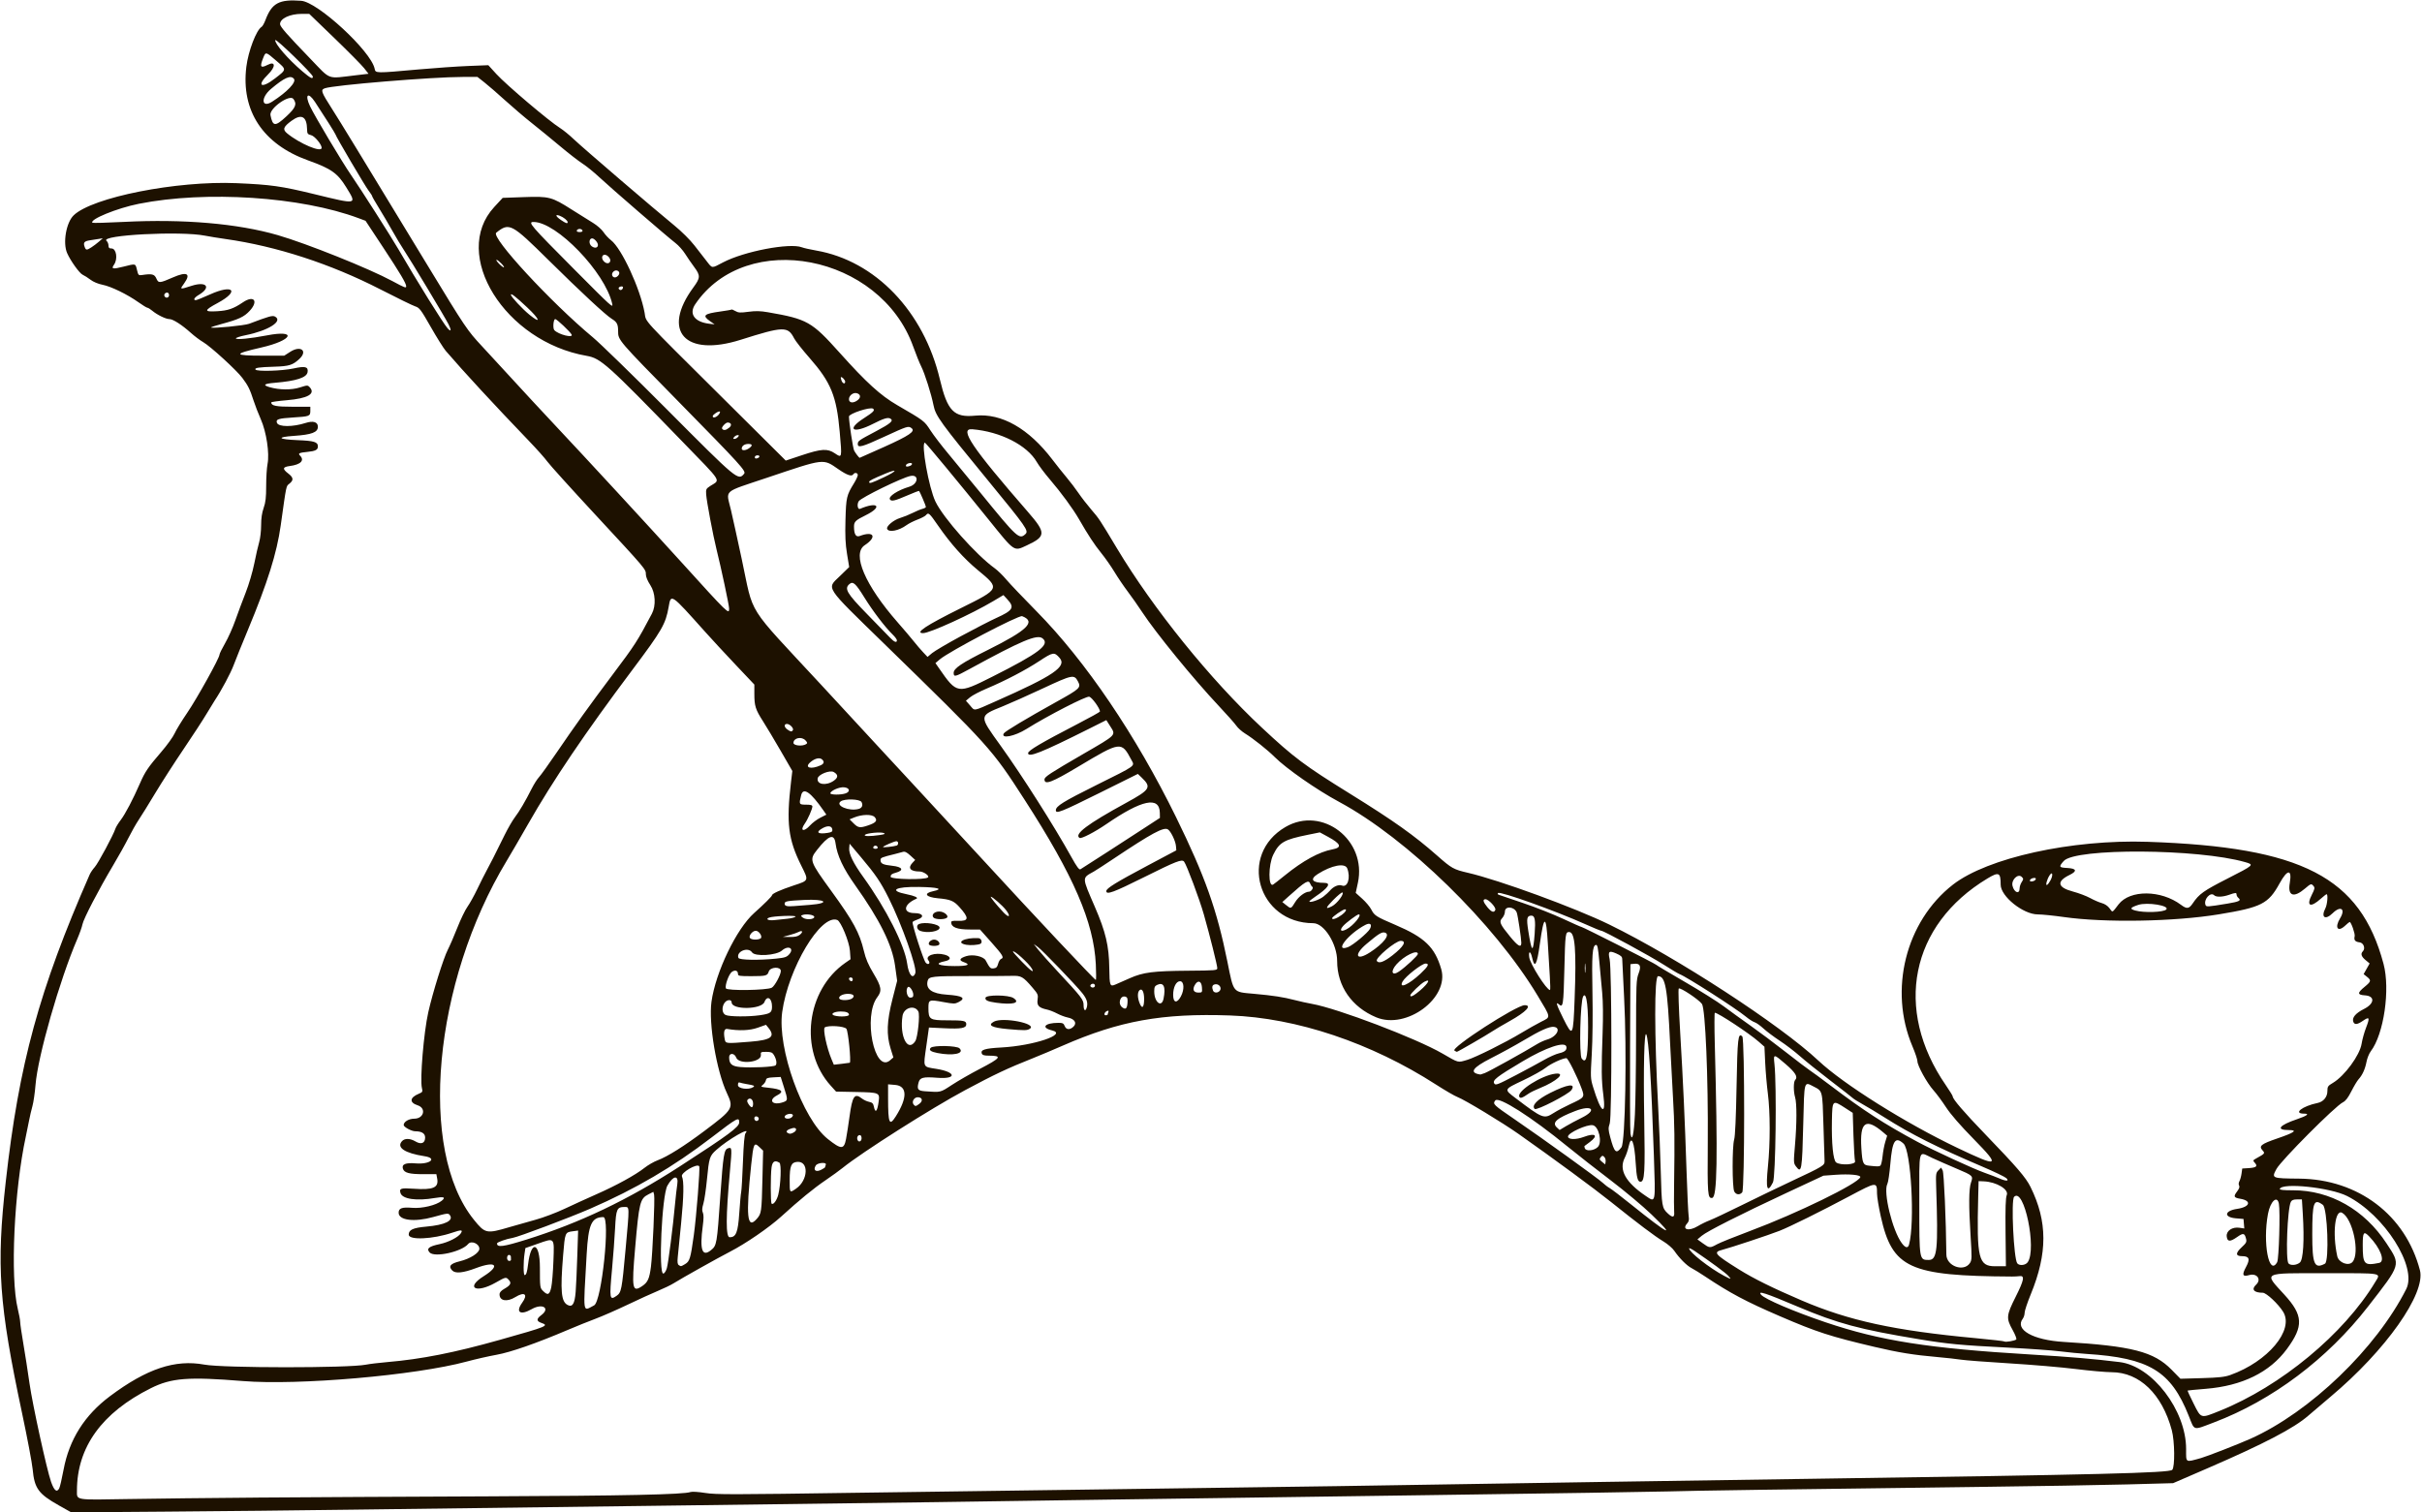 <?xml version="1.0" encoding="UTF-8" standalone="no"?>
<!-- Created with Inkscape (http://www.inkscape.org/) -->

<svg
   xmlns:dc="http://purl.org/dc/elements/1.1/"
   xmlns:cc="http://creativecommons.org/ns#"
   xmlns:rdf="http://www.w3.org/1999/02/22-rdf-syntax-ns#"
   xmlns:svg="http://www.w3.org/2000/svg"
   xmlns="http://www.w3.org/2000/svg"
   xmlns:sodipodi="http://sodipodi.sourceforge.net/DTD/sodipodi-0.dtd"
   xmlns:inkscape="http://www.inkscape.org/namespaces/inkscape"
   id="svg3336"
   version="1.1"
   inkscape:version="0.91 r13725"
   width="1800"
   height="1124.062"
   viewBox="0 0 1800 1124.062"
   sodipodi:docname="Plane.svg">
  <defs
     id="defs3340" />
  <sodipodi:namedview
     pagecolor="#ffffff"
     bordercolor="#666666"
     borderopacity="1"
     objecttolerance="10"
     gridtolerance="10"
     guidetolerance="10"
     inkscape:pageopacity="0"
     inkscape:pageshadow="2"
     inkscape:window-width="1600"
     inkscape:window-height="837"
     id="namedview3338"
     showgrid="false"
     inkscape:zoom="0.59605227"
     inkscape:cx="900"
     inkscape:cy="562.03125"
     inkscape:window-x="-8"
     inkscape:window-y="-8"
     inkscape:window-maximized="1"
     inkscape:current-layer="svg3336" />
  <path
     style="fill:#1d1100"
     d="m 43.594,1118.912 c -15.036,-8.451 -18.01,-12.57 -19.318,-26.749 -0.418,-4.529 -3.973,-23.356 -7.899,-41.839 C -0.808,969.437 -2.787,941.35 4.268,878.438 14.111,790.658 29.083,735.842 66.618,650.156 c 0.678,-1.547 2.391,-4.078 3.808,-5.625 2.45,-2.674 13.879,-23.945 15.341,-28.55 0.379,-1.196 2.155,-4.093 3.945,-6.439 3.405,-4.46 9.153,-15.416 14.354,-27.355 3.722,-8.543 6.037,-11.949 15.936,-23.438 4.221,-4.898 8.622,-11.016 9.781,-13.594 1.159,-2.578 5.351,-9.439 9.317,-15.247 7.265,-10.639 24.013,-40.806 24.02,-43.264 0.002,-0.728 1.861,-4.525 4.13,-8.438 2.269,-3.913 5.687,-11.543 7.595,-16.957 1.908,-5.414 5.374,-14.695 7.703,-20.625 2.393,-6.092 5.196,-15.594 6.445,-21.846 1.216,-6.085 2.854,-13.228 3.639,-15.873 0.785,-2.645 1.428,-8.227 1.428,-12.406 0,-5.193 0.593,-9.284 1.875,-12.931 1.47,-4.181 1.875,-7.738 1.875,-16.452 0,-6.114 0.454,-13.402 1.01,-16.195 1.577,-7.93 -0.826,-23.89 -5.016,-33.318 -1.805,-4.062 -4.231,-10.339 -5.391,-13.948 -2.647,-8.239 -4.04,-11.046 -8.297,-16.72 -4.385,-5.846 -23.713,-23.511 -29.182,-26.673 -2.32,-1.341 -6.399,-4.404 -9.064,-6.805 -6.628,-5.974 -13.312,-10.27 -15.978,-10.27 -2.645,0 -9.067,-3.131 -12.764,-6.222 -1.458,-1.219 -3.069,-2.216 -3.582,-2.216 -0.513,0 -3.539,-1.855 -6.725,-4.122 -8.173,-5.816 -20.354,-11.738 -26.671,-12.967 -3.196,-0.622 -6.768,-2.114 -8.819,-3.685 -1.896,-1.452 -4.565,-3.15 -5.933,-3.773 -2.349,-1.07 -8.974,-10.315 -11.497,-16.043 -3.335,-7.572 -0.739,-22.683 4.824,-28.082 13.821,-13.413 76.54,-25.818 120.965,-23.926 25.647,1.092 33.32,2.176 58.016,8.189 32.26,7.855 31.685,7.984 23.521,-5.271 -6.403,-10.396 -11.126,-13.715 -28.219,-19.833 -33.573,-12.017 -49.977,-36.858 -45.935,-69.562 1.451,-11.743 7.435,-27.394 11.37,-29.741 0.659,-0.393 1.925,-2.644 2.814,-5.002 4.781,-12.686 10.125,-15.57 26.58,-14.346 12.345,0.918 51.812,37.389 54.569,50.426 0.743,3.516 0.193,3.507 32.839,0.584 12.117,-1.085 28.697,-2.234 36.843,-2.555 l 14.812,-0.583 6.039,6.617 c 7.307,8.007 39.258,35.092 47.305,40.101 2.32,1.444 6.961,5.238 10.312,8.43 6.647,6.33 59.452,51.631 74.531,63.94 5.453,4.451 11.728,10.682 15,14.895 3.094,3.984 7.217,9.283 9.162,11.777 4.248,5.444 3.435,5.388 12.079,0.834 15.566,-8.201 49.556,-14.708 58.62,-11.223 1.452,0.558 6.225,1.636 10.608,2.396 43.883,7.603 79.904,45.106 91.925,95.707 5.613,23.627 10.443,28.593 26.287,27.032 19.642,-1.935 39.771,9.548 57.42,32.757 3.137,4.125 7.875,10.072 10.529,13.216 2.654,3.144 6.612,8.347 8.796,11.563 2.184,3.216 6.458,8.737 9.499,12.27 5.873,6.824 6.136,7.22 19.037,28.737 27.057,45.126 69.536,97.709 107.794,133.433 23.859,22.279 31.521,28.017 65.746,49.235 32.194,19.959 47.436,30.788 64.432,45.777 10.863,9.58 12.251,10.356 22.935,12.824 23.082,5.333 79.636,26.041 105.081,38.477 50.395,24.631 127.024,74.524 155.408,101.186 18.596,17.468 64.493,46.287 103.082,64.725 31.048,14.836 32.465,14.137 12.546,-6.193 -10.397,-10.611 -17.327,-18.581 -20.834,-23.962 -2.89,-4.434 -7.104,-10.124 -9.365,-12.645 -4.781,-5.331 -11.879,-18.229 -11.879,-21.585 0,-1.272 -1.65,-6.193 -3.667,-10.936 -17.825,-41.922 -5.07,-92.917 30.082,-120.268 25.637,-19.947 88.267,-33.728 144.679,-31.834 114.809,3.854 158.04,26.212 175.307,90.665 5.106,19.058 0.269,52.28 -9.47,65.049 -1.229,1.611 -2.647,5.107 -3.152,7.768 -1.027,5.416 -3.064,9.912 -5.894,13.008 -1.043,1.141 -3.451,5.149 -5.351,8.906 -2.466,4.875 -4.274,7.234 -6.314,8.238 -5.707,2.807 -45.941,43.198 -49.37,49.563 -3.742,6.947 -3.672,6.977 16.951,7.177 43.838,0.424 78.998,27.121 89.667,68.083 4.507,17.304 -25.449,59.698 -66.481,94.083 -5.696,4.774 -13.079,11.06 -16.406,13.97 -10.698,9.357 -32.783,20.895 -74.832,39.098 l -25.712,11.13 -33.847,0.924 c -18.616,0.508 -69.073,1.359 -112.128,1.89 -139.152,1.717 -213.885,2.801 -229.219,3.326 -8.25,0.282 -89.883,1.542 -181.406,2.8 -91.523,1.258 -196.148,2.722 -232.5,3.253 -36.352,0.531 -94.992,1.387 -130.312,1.902 -35.32,0.515 -132.352,1.778 -215.625,2.808 -83.273,1.03 -181.57,2.288 -218.438,2.796 -36.867,0.508 -98.883,1.166 -137.812,1.463 l -70.781,0.54 -9.375,-5.269 z m 148.594,-5.722 c 33.773,-0.259 110.766,-0.669 171.094,-0.911 101.034,-0.405 145.053,-1.353 150.025,-3.232 1.045,-0.395 5.897,-0.079 10.781,0.702 7.954,1.271 19.745,1.258 112.943,-0.129 57.234,-0.852 152.789,-2.169 212.344,-2.928 98.483,-1.255 169.715,-2.324 342.188,-5.137 32.742,-0.534 103.195,-1.592 156.562,-2.352 211.578,-3.011 263.938,-4.313 266.25,-6.619 2.078,-2.072 1.87,-21.349 -0.318,-29.46 -7.256,-26.905 -23.983,-43.048 -44.682,-43.122 -4.383,-0.016 -16.406,-1.082 -26.719,-2.371 -10.312,-1.288 -32.461,-3.178 -49.219,-4.2 -16.758,-1.022 -33,-2.263 -36.094,-2.757 -3.094,-0.495 -10.899,-1.361 -17.344,-1.924 -17.872,-1.562 -28.918,-3.346 -46.875,-7.57 -32.851,-7.728 -42.955,-11.005 -70.312,-22.805 -25.334,-10.928 -37.136,-17.201 -55.781,-29.654 -3.609,-2.411 -8.039,-5.142 -9.844,-6.07 -3.597,-1.849 -9.13,-7.395 -12.869,-12.899 -1.319,-1.941 -4.974,-5.082 -8.123,-6.981 -6.42,-3.871 -18.793,-13.192 -39.135,-29.485 -12.473,-9.99 -42.663,-32.199 -68.536,-50.416 -12.16,-8.562 -40.015,-25.407 -45.311,-27.402 -2.1,-0.791 -9.272,-4.951 -15.938,-9.245 -48.2,-31.05 -103.688,-49.671 -153.163,-51.401 -50.38,-1.761 -82.075,3.957 -124.268,22.421 -7.219,3.159 -17.133,7.335 -22.031,9.28 -19.004,7.547 -28.709,12.121 -50.625,23.86 -25.134,13.463 -76.798,46.266 -90.938,57.739 -2.32,1.883 -8.016,6.002 -12.656,9.154 -8.92,6.059 -19.281,14.538 -33.005,27.01 -9.113,8.281 -26.48,20.196 -38.245,26.237 -8.479,4.354 -36.089,19.827 -41.705,23.372 -2.034,1.284 -7.193,3.782 -11.465,5.552 -4.272,1.77 -14.485,6.424 -22.696,10.344 -8.211,3.919 -18.969,8.633 -23.906,10.475 -4.938,1.842 -14.251,5.595 -20.696,8.339 -23.42,9.971 -42.312,16.556 -52.969,18.461 -5.672,1.014 -15.647,3.284 -22.168,5.046 -37.929,10.245 -124.951,17.813 -166.274,14.46 -40.595,-3.294 -53.04,-2.329 -68.326,5.301 -36.43,18.182 -54.951,43.861 -54.951,76.187 0,7.244 -1.99,6.918 37.969,6.221 19.594,-0.341 63.258,-0.833 97.031,-1.092 z m -148.158,-6.878 c 0.534,-0.997 1.98,-7.22 3.214,-13.828 4.19,-22.439 15.624,-40.553 34.504,-54.662 27.371,-20.454 48.381,-27.472 70.19,-23.444 13.889,2.565 106.956,2.598 119.904,0.043 2.817,-0.556 9.989,-1.425 15.938,-1.931 25.354,-2.157 49.862,-6.993 83.471,-16.473 35.937,-10.136 37.044,-10.591 30.938,-12.72 -3.568,-1.244 -3.568,-2.995 0,-5.633 7.07,-5.227 1.009,-9.14 -7.031,-4.539 -8.504,4.866 -12.241,2.355 -7.086,-4.761 4.542,-6.27 1.863,-8.459 -5.102,-4.17 -6.171,3.801 -11.719,2.849 -11.719,-2.01 0,-1.499 1.105,-2.761 3.734,-4.266 4.487,-2.569 5.272,-4.174 3.175,-6.492 -2.104,-2.325 -2.227,-2.3 -9.839,2.014 -14.601,8.274 -22.694,3.89 -8.847,-4.793 12.719,-7.975 9.167,-11.635 -5.809,-5.985 -9.4,3.546 -15.165,4.139 -17.502,1.801 -3.142,-3.142 -1.53,-5.17 5.465,-6.878 7.81,-1.907 14.624,-6.248 14.624,-9.317 0,-3.786 -6.004,-6.358 -8.322,-3.565 -4.827,5.816 -25.062,10.263 -28.652,6.296 -2.586,-2.857 -0.586,-4.511 7.503,-6.203 6.517,-1.364 13.919,-5.175 15.752,-8.112 1.632,-2.614 0.375,-2.68 -6.531,-0.344 -14.373,4.863 -32.25,5.651 -32.25,1.423 0,-3.628 3.202,-5.085 13.125,-5.971 13.867,-1.238 20.432,-4.447 17.448,-8.529 -1.169,-1.599 -1.775,-1.53 -12.386,1.415 -14.082,3.908 -25.687,2.455 -25.687,-3.218 0,-3.361 2.512,-4.27 10.056,-3.637 7.345,0.616 17.799,-1.879 21.941,-5.237 3.238,-2.625 1.71,-3.249 -5.069,-2.068 -13.491,2.349 -24.097,0.842 -25.515,-3.626 -1.115,-3.512 0.159,-3.94 9.701,-3.266 14.581,1.03 18.808,-0.787 17.541,-7.541 l -0.614,-3.274 -9.757,0 c -10.393,0 -14.13,-1.004 -15.098,-4.055 -1.055,-3.322 1.994,-4.598 9.472,-3.965 10.588,0.897 16.395,-3.827 6.562,-5.339 -14.686,-2.259 -20.99,-6.469 -16.73,-11.176 2.045,-2.26 6.003,-2.172 10.061,0.222 4.213,2.486 7.138,1.285 7.138,-2.93 0,-3.051 -2.493,-4.628 -7.327,-4.635 -2.775,-0.004 -8.611,-3.169 -8.611,-4.67 0,-2.396 3.852,-4.701 7.854,-4.701 7.181,0 9.133,-7.809 2.489,-9.957 -6.239,-2.017 -5.9,-5.735 0.778,-8.526 2.927,-1.223 3.1,-1.532 2.423,-4.308 -1.557,-6.384 1.382,-41.384 4.729,-56.306 3.268,-14.572 11.281,-40.228 14.531,-46.528 1.463,-2.836 4.658,-10.219 7.099,-16.406 2.441,-6.188 5.805,-13.148 7.474,-15.469 1.669,-2.32 4.952,-8.227 7.294,-13.125 2.343,-4.898 5.531,-11.227 7.086,-14.062 2.861,-5.219 5.35,-10.135 13.291,-26.25 2.414,-4.898 5.835,-10.805 7.603,-13.125 3.408,-4.473 7.631,-11.667 12.558,-21.394 1.651,-3.259 4.07,-7.056 5.375,-8.438 1.306,-1.382 7.116,-9.474 12.911,-17.981 13.826,-20.297 24.936,-35.769 41.86,-58.295 16.71,-22.241 18.162,-24.497 29.121,-45.231 3.134,-5.929 2.63,-15.392 -1.125,-21.131 C 481.304,431.899 480,428.76 480,426.957 c 0,-3.888 0.259,-3.582 -37.689,-44.519 -17.893,-19.302 -33.872,-36.994 -35.51,-39.314 -1.637,-2.32 -7.881,-9.321 -13.874,-15.556 -25.367,-26.392 -48.603,-51.557 -61.665,-66.78 -1.626,-1.895 -6.612,-9.856 -11.082,-17.691 -7.425,-13.017 -8.424,-14.342 -11.576,-15.357 -1.897,-0.611 -13.575,-6.307 -25.95,-12.658 -36.922,-18.949 -77.244,-32.072 -114.94,-37.407 -5.361,-0.759 -12.278,-1.883 -15.372,-2.497 -18.174,-3.611 -78.356,-0.458 -73.184,3.835 0.806,0.669 1.465,2.219 1.465,3.445 0,1.726 0.506,2.229 2.243,2.229 3.617,0 4.837,7.817 1.88,12.04 -2.262,3.229 -1.019,3.499 6.918,1.501 9.416,-2.369 8.957,-2.478 10.136,2.397 0.957,3.956 1.19,4.193 3.75,3.806 7.403,-1.12 9.224,-0.68 10.656,2.576 1.592,3.618 2.354,3.567 12.387,-0.83 10.293,-4.511 13.509,-2.849 8.361,4.32 -3.501,4.875 -3.602,4.84 5.54,1.924 11.123,-3.549 14.726,1.187 5.186,6.816 -3.288,1.94 -4.369,3.902 -2.134,3.873 0.645,-0.008 5.354,-1.907 10.464,-4.219 17.433,-7.886 22.291,-2.561 5.772,6.327 -10.302,5.543 -10.382,6.718 -0.419,6.125 8.188,-0.487 12.095,-1.84 19.263,-6.671 8.105,-5.462 11.663,-0.919 4.969,6.344 -4.196,4.552 -8.081,6.359 -21.342,9.931 -4.277,1.152 -7.603,2.268 -7.391,2.48 0.885,0.885 24.845,-1.455 28.293,-2.763 14.9,-5.654 17.369,-6.341 19.219,-5.351 6.26,3.35 -4.951,10.469 -21.798,13.841 -3.996,0.8 -7.266,1.864 -7.266,2.365 0,1.182 10.725,0.151 22.969,-2.207 23.069,-4.444 19.277,3.675 -4.219,9.035 -20.982,4.786 -20.747,6.028 1.145,6.028 l 16.034,0 4.493,-2.883 c 7.746,-4.97 13.199,-0.679 6.748,5.309 -4.963,4.607 -7.635,5.437 -18.577,5.771 -11.698,0.357 -14.852,0.838 -14.046,2.143 0.968,1.567 19.983,1.003 28.363,-0.841 8.623,-1.897 10.961,-1.3 10.381,2.655 -0.608,4.147 -8.237,6.647 -24.464,8.018 -7.974,0.673 -9.146,1.693 -3.75,3.263 7.182,2.09 16.249,2.17 22.456,0.199 5.603,-1.779 5.871,-1.785 7.348,-0.154 4.472,4.942 -1.499,8.327 -16.983,9.629 -6.407,0.539 -11.649,1.273 -11.649,1.633 0,2.497 3.637,3.227 16.085,3.227 l 12.978,0 -2.1e-4,2.992 c -3e-4,4.02 -0.532,4.226 -12.856,4.99 -10.94,0.678 -12.954,1.351 -11.941,3.992 1.203,3.135 11.706,3.162 21.376,0.055 5.561,-1.787 9.045,-0.695 9.045,2.836 0,4.162 -4.496,5.871 -17.866,6.792 -13.394,0.922 -11.802,2.594 3.034,3.186 12.128,0.484 14.832,1.339 14.832,4.688 0,2.506 -1.822,3.445 -7.833,4.034 -6.097,0.598 -7.097,1.098 -5.464,2.731 3.59,3.59 0.557,6.704 -7.562,7.766 -5.381,0.704 -5.68,2.122 -1.172,5.561 3.896,2.972 4.13,4.939 0.894,7.528 -2.547,2.038 -2.155,0.162 -6.492,31.081 -2.899,20.672 -9.748,42.469 -24.419,77.716 -4.387,10.539 -9.111,22.224 -10.498,25.967 -2.258,6.092 -9.115,18.918 -14.179,26.522 -1.03,1.547 -3.87,6.188 -6.311,10.312 -2.441,4.125 -10.006,15.727 -16.811,25.781 -6.805,10.055 -16.301,24.82 -21.102,32.812 -4.801,7.992 -10.292,16.852 -12.202,19.688 -1.91,2.836 -5.381,8.953 -7.713,13.594 -2.332,4.641 -7.515,13.922 -11.518,20.625 -10.316,17.275 -21.834,39.442 -22.581,43.461 -0.349,1.878 -2.085,6.789 -3.857,10.914 -13.169,30.651 -29.338,87.165 -31.043,108.502 -0.467,5.839 -1.497,12.924 -2.29,15.745 -0.793,2.82 -1.921,7.659 -2.506,10.753 -0.585,3.094 -1.659,8.369 -2.385,11.723 -8.751,40.386 -11.759,104.789 -5.993,128.273 0.971,3.955 1.771,8.326 1.777,9.713 0.006,1.386 1.049,8.558 2.317,15.938 1.269,7.379 3.355,20.8 4.636,29.823 2.212,15.58 12.857,64.204 15.991,73.044 2.361,6.66 4.296,8.194 6.096,4.831 z m 1591.776,-22.5 c 4.345,-1.198 28.07,-10.457 36.694,-14.32 44.326,-19.856 93.503,-67.129 115.79,-111.305 8.305,-16.462 -16.225,-55.094 -43.882,-69.109 -12.599,-6.385 -48.468,-10.18 -50.095,-5.3 -0.238,0.713 2.8,1.026 9.78,1.005 27.607,-0.081 53.126,14.396 69.522,39.439 10.72,16.373 11.117,15.016 -13.759,47.029 -30.262,38.945 -71.136,69.673 -114.545,86.111 -15.884,6.015 -14.131,6.485 -18.709,-5.017 -13.22,-33.22 -29.363,-42.978 -75.989,-45.931 -4.893,-0.31 -13.748,-1.173 -19.677,-1.918 -5.93,-0.745 -23.438,-1.996 -38.906,-2.779 -34.811,-1.763 -44.292,-2.656 -65.625,-6.184 -44.508,-7.36 -60.61,-11.686 -90.469,-24.305 -24.236,-10.243 -29.822,-12.056 -27.124,-8.806 2.696,3.249 24.478,12.56 47.888,20.471 40.805,13.79 76.629,19.414 152.674,23.969 28.789,1.725 46.516,3.237 65.91,5.621 24.297,2.988 49.402,35.814 49.402,64.597 0,10.523 -0.822,10.025 11.118,6.732 z m 13.868,-35.09 c 45.414,-18.266 92.318,-57.11 115.535,-95.683 4.257,-7.072 6.707,-6.633 -36.959,-6.633 -47.752,0 -45.974,-0.93 -30.532,15.962 14.005,15.321 14.387,23.37 1.912,40.343 -12.784,17.394 -33.286,27.455 -60.41,29.648 -7.219,0.584 -13.257,1.161 -13.417,1.284 -0.161,0.123 1.847,4.486 4.462,9.696 5.683,11.325 5.064,11.153 19.41,5.383 z m 7.872,-26.637 c 27.93,-9.954 47.557,-33.374 39.307,-46.905 -3.568,-5.852 -12.521,-14.243 -15.197,-14.243 -6.641,0 -8.708,-2.517 -4.937,-6.012 4.173,-3.867 0.612,-8.768 -5.166,-7.111 -4.94,1.417 -5.532,-0.106 -2.337,-6.011 3.209,-5.932 2.431,-8.054 -2.953,-8.054 -4.884,0 -4.996,-2.25 -0.328,-6.56 3.433,-3.169 3.888,-4.029 3.33,-6.29 -1.089,-4.408 -2.077,-4.606 -6.702,-1.346 -5.247,3.698 -7.301,3.55 -7.698,-0.556 -0.398,-4.108 4.154,-7.16 9.491,-6.365 l 3.573,0.533 -0.292,-3.536 -0.292,-3.536 -5.625,-0.469 c -9.209,-0.767 -8.625,-5.634 0.842,-7.021 9.63,-1.411 11.104,-6.046 2.39,-7.518 -4.83,-0.816 -5.221,-1.697 -2.396,-5.401 1.591,-2.086 2.082,-3.505 1.524,-4.408 -0.497,-0.804 -0.405,-2.094 0.232,-3.257 0.58,-1.059 1.289,-3.613 1.575,-5.676 l 0.52,-3.75 4.688,-0.291 c 5.747,-0.356 6.994,-1.379 4.731,-3.88 -1.65,-1.823 -1.616,-1.914 1.311,-3.538 6.228,-3.456 6.336,-3.603 4.297,-5.856 -2.865,-3.166 -1.014,-4.656 10.807,-8.704 13.167,-4.508 15.663,-6.326 8.685,-6.326 -9.79,0 -7.133,-3.531 6.027,-8.006 7.734,-2.63 9.754,-4.181 5.446,-4.181 -8.497,0 -1.413,-5.584 10.104,-7.964 4.243,-0.877 7.185,-4.472 7.185,-8.779 0,-3.363 0.366,-3.92 3.984,-6.057 8.78,-5.185 20.093,-20.573 21.442,-29.164 0.491,-3.131 2,-8.543 3.353,-12.026 2.905,-7.483 2.486,-8.392 -2.328,-5.055 -4.3,2.98 -6.427,3.145 -7.247,0.562 -0.95,-2.992 1.828,-6.222 8.056,-9.366 7.87,-3.973 8.222,-9.605 0.63,-10.093 -5.692,-0.365 -5.745,-1.811 -0.234,-6.327 4.902,-4.017 5.088,-4.812 1.747,-7.475 l -2.472,-1.971 2.237,-3.961 2.237,-3.961 -3.055,-2.541 c -3.144,-2.615 -3.796,-4.69 -2.028,-6.458 2.135,-2.135 0.612,-6.371 -2.414,-6.714 -3.285,-0.373 -4.343,-1.686 -3.633,-4.512 0.452,-1.802 -2.636,-10.638 -3.718,-10.638 -0.232,0 -1.777,1.266 -3.433,2.812 -5.441,5.083 -7.908,1.412 -3.695,-5.497 4.297,-7.049 0.487,-9.704 -5.501,-3.834 -5.546,5.436 -8.917,3.134 -5.392,-3.683 1.42,-2.745 2.063,-10.423 0.874,-10.423 -0.324,0 -2.185,1.442 -4.136,3.204 -7.94,7.173 -11.219,5.736 -6.763,-2.963 2.06,-4.022 2.258,-5.03 1.232,-6.267 -1.676,-2.019 -2.001,-1.928 -6.329,1.777 -8.457,7.239 -13.024,5.597 -11.364,-4.085 1.804,-10.52 -1.714,-10.388 -7.572,0.285 -8.338,15.192 -13.408,17.777 -45.104,23.003 -33.138,5.463 -84.811,6.36 -115.312,2.002 -7.477,-1.068 -16.165,-1.945 -19.308,-1.949 -10.854,-0.014 -27.567,-13.411 -27.567,-22.098 0,-9.118 -1.31,-9.727 -9.853,-4.583 -57.213,34.452 -69.838,97.221 -30.904,153.642 2.823,4.091 5.132,7.849 5.132,8.352 0,2.02 8.307,11.674 24.472,28.441 23.3,24.168 29.876,31.828 33.336,38.832 12.694,25.699 12.743,49.218 0.165,79.859 -2.494,6.076 -4.535,12.218 -4.535,13.649 0,1.431 -0.619,3.421 -1.376,4.422 -6.156,8.139 7.524,15.904 30.439,17.276 50.707,3.036 66.997,7.238 80.156,20.677 l 6.562,6.702 15.938,-0.464 c 12.638,-0.368 17.014,-0.848 21.139,-2.318 z M 1498.456,995.668 c 0.441,-0.441 -0.772,-3.61 -2.706,-7.068 -4.888,-8.741 -4.702,-10.74 2.302,-24.708 6.209,-12.383 6.86,-15.832 2.886,-15.294 -1.289,0.175 -3.82,0.309 -5.625,0.299 -76.425,-0.428 -88.919,-6.148 -97.528,-44.655 -1.531,-6.849 -2.791,-14.508 -2.799,-17.02 -0.028,-8.922 -0.097,-8.915 -20.611,2.004 -21.163,11.265 -44.086,22.619 -51.837,25.676 -7.558,2.981 -36.463,12.578 -42.616,14.151 -6.933,1.771 -5.669,3.251 12.417,14.548 10.998,6.869 25.052,13.82 46.639,23.067 35.22,15.086 68.959,22.406 129.174,28.022 11.548,1.077 21.223,2.186 21.5,2.465 0.695,0.699 7.82,-0.505 8.804,-1.487 z M 441.532,970.328 c 5.659,-2.887 12.191,-65.676 6.828,-65.625 -8.752,0.082 -11.102,5.335 -12.365,27.641 -2.616,46.208 -3.168,42.425 5.537,37.984 z m -13.704,-10.043 c 0.318,-4.024 0.86,-15.924 1.204,-26.444 l 0.625,-19.127 -4.005,0.537 c -5.72,0.767 -5.755,0.855 -7.137,17.722 -2.189,26.711 -1.472,34.619 3.359,37.074 3.606,1.833 5.249,-0.861 5.953,-9.763 z m 30.394,2.948 c 3.587,-2.512 3.944,-4.362 6.723,-34.83 2.946,-32.304 2.972,-31.215 -0.729,-31.215 -5.697,0 -6.359,1.465 -7.077,15.653 -0.36,7.117 -1.375,20.745 -2.256,30.284 -2.071,22.427 -1.853,23.744 3.339,20.108 z m -48.543,-6.28 c 0.596,-2.707 1.327,-11.556 1.623,-19.664 0.65,-17.777 1.118,-17.268 -11.727,-12.752 l -9.107,3.202 -0.634,4.177 c -0.937,6.175 -0.897,15.895 0.065,15.895 1.179,0 1.886,-2.196 2.564,-7.963 2.16,-18.374 8.786,-16.628 8.786,2.315 0,14.79 0.048,15.156 2.301,17.409 3.54,3.54 4.899,2.958 6.128,-2.621 z m 67.604,-0.972 c 4.137,-2.785 5.351,-5.479 6.496,-14.416 1.237,-9.652 3.038,-50.733 2.345,-53.493 l -0.54,-2.152 -3.711,1.893 c -6.218,3.172 -6.918,6.004 -9.847,39.843 -2.648,30.593 -2.144,33.306 5.256,28.324 z m 807.021,-7.777 c -2.057,-2.191 -12.876,-10.164 -24.538,-18.083 -2.449,-1.663 -4.453,-2.632 -4.453,-2.152 0,2.725 15.179,14.627 25.972,20.366 5.429,2.887 5.836,2.869 3.02,-0.131 z m -788.702,-5.556 c 1.101,-3.847 4.581,-31.161 6.089,-47.804 0.467,-5.156 1.216,-11.695 1.663,-14.531 1.126,-7.141 -3.094,-6.554 -7.352,1.023 -4.1,7.295 -6.792,66.063 -2.994,65.344 0.86,-0.163 1.989,-1.916 2.594,-4.03 z m 13.542,-3.002 c 3.439,-2.032 4.082,-4.153 6.472,-21.365 1.95,-14.044 4.779,-49.998 4.039,-51.328 -1.408,-2.53 -14.056,4.903 -12.834,7.542 1.566,3.383 1.369,14.772 -0.597,34.514 -1.124,11.287 -2.267,22.782 -2.54,25.546 -0.364,3.683 -0.15,5.243 0.8,5.845 1.692,1.072 1.523,1.099 4.66,-0.754 z m 954.9,-0.819 c 1.453,-2.217 1.494,-3.91 0.476,-19.922 -1.446,-22.753 -1.345,-35.282 0.32,-39.956 1.732,-4.862 1.438,-5.145 -10.598,-10.207 -5.513,-2.318 -13.776,-5.946 -18.363,-8.061 -10.508,-4.846 -9.473,-8.567 -9.473,34.051 0,42.068 -0.039,41.831 7.02,41.831 6.31,0 7.056,-7.32 5.514,-54.113 -0.322,-9.761 -0.201,-10.665 1.669,-12.536 l 2.015,-2.017 1.137,2.124 c 0.968,1.809 2.503,36.683 2.754,62.558 0.083,8.602 12.976,13.198 17.53,6.249 z m 26.457,-22.655 c -0.194,-18.27 0.047,-25.809 0.886,-27.77 1.81,-4.228 -7.615,-9.879 -17.137,-10.275 l -3.782,-0.157 -0.302,11.719 c -1.179,45.69 0.251,51.562 12.561,51.562 l 8.04,0 -0.266,-25.078 z m 16.476,22.057 c 6.902,-9.853 -2.719,-56.037 -10.119,-48.579 -2.378,2.397 -0.284,46.259 2.361,49.446 1.638,1.974 6.12,1.473 7.759,-0.866 z m 185.387,-0.026 c 1.315,-2.349 2.35,-37.71 1.272,-43.457 -1.23,-6.555 -6.379,-1.732 -8.112,7.598 -4.016,21.628 0.767,46.706 6.84,35.859 z m 16.828,0.319 c 2.574,-2.082 3.444,-16.42 2.21,-36.413 l -0.651,-10.547 -3.624,0 c -2.595,0 -3.894,0.503 -4.573,1.773 -2.606,4.87 -4.075,43.52 -1.742,45.852 1.688,1.688 5.882,1.355 8.38,-0.665 z m 18.681,0.82 c 3.288,-1.76 1.88,-41.229 -1.561,-43.745 -6.806,-4.977 -7.846,-2.075 -7.863,21.944 -0.015,22.239 1.605,25.985 9.424,21.8 z m 20.556,-1.364 c 5.518,-6.649 0.145,-31.94 -7.74,-36.435 -5.313,-3.029 -7.4,15.241 -3.678,32.197 1.082,4.928 8.547,7.698 11.419,4.237 z m 19.668,0.793 c 4.825,-0.965 1.082,-10.987 -7.366,-19.721 -4.02,-4.156 -4.765,-3.178 -4.77,6.262 -0.01,14.571 0.998,15.686 12.136,13.459 z m -1388.34,-2.466 c -0.039,-0.374 -0.07,-1.312 -0.07,-2.086 0,-0.773 -0.633,-1.406 -1.406,-1.406 -1.418,0 -1.957,2.887 -0.762,4.082 0.775,0.776 2.337,0.364 2.238,-0.59 z m 148.648,-7.029 c 4.293,-3.478 4.404,-4.121 6.95,-40.526 2.119,-30.3 2.757,-34.26 5.674,-35.185 3.014,-0.957 3.048,-0.548 1.447,17.102 -3.09,34.051 -3.141,49.021 -0.166,49.021 4.713,0 6.146,-3.596 7.098,-17.812 0.501,-7.477 1.152,-14.637 1.447,-15.913 0.295,-1.275 0.88,-11.301 1.299,-22.278 0.513,-13.429 1.141,-20.415 1.919,-21.353 4.514,-5.439 -13.167,4.717 -21.816,12.532 -4.884,4.413 -5.305,5.749 -6.841,21.713 -0.72,7.484 -1.923,15.647 -2.674,18.142 -1.002,3.33 -1.104,5.106 -0.385,6.685 0.686,1.505 0.667,4.474 -0.063,9.898 -2.388,17.744 -0.49,23.325 6.113,17.976 z m 747.648,-4.352 c 2.256,-1.245 13.307,-5.703 24.558,-9.907 34.929,-13.051 80.402,-35.249 81.945,-40.001 0.539,-1.661 -8.178,-2.494 -18.37,-1.756 l -9.03,0.654 -27.188,12.688 c -34.6,16.147 -59.141,28.56 -63.252,31.991 l -3.217,2.686 4.078,2.954 c 4.897,3.547 5.256,3.571 10.476,0.691 z m 142.737,0.154 c 4.419,-16.299 1.48,-69.914 -4.111,-75 -6.172,-5.615 -8.326,-2.308 -9.801,15.049 -0.6,7.063 -1.592,13.763 -2.204,14.889 -3.256,5.996 3.764,34.771 10.765,44.124 2.668,3.564 4.55,3.894 5.351,0.938 z M 391.102,921.469 c 39.824,-12.441 75.501,-29.468 114.21,-54.509 36.279,-23.468 44.062,-29.23 44.062,-32.619 0,-4.311 -1.242,-3.634 -20.625,11.239 -28.404,21.796 -56.414,38.237 -90.057,52.863 -15.439,6.712 -53.436,21.024 -57.599,21.697 -4.764,0.769 -11.719,3.236 -11.719,4.157 0,3.124 4.59,2.526 21.727,-2.827 z m -12.299,-9.35 c 4.928,-1.459 13.576,-3.911 19.219,-5.449 5.643,-1.538 15.322,-5.187 21.51,-8.11 6.188,-2.923 16.945,-7.831 23.906,-10.907 14.807,-6.543 28.881,-14.285 35.544,-19.552 2.6,-2.055 7.005,-4.589 9.789,-5.63 7.313,-2.736 19.579,-10.434 34.72,-21.79 21.47,-16.103 21.973,-16.957 16.668,-28.293 -7.679,-16.411 -13.628,-51.8 -11.391,-67.769 3.09,-22.063 18.54,-54.185 31.712,-65.935 7.496,-6.686 13.271,-12.436 13.271,-13.212 0,-1.192 6.316,-4.037 16.24,-7.316 11.29,-3.73 11.161,-3.386 5.516,-14.692 -9.753,-19.533 -11.244,-31.743 -7.611,-62.301 l 0.958,-8.057 -8.614,-14.912 c -4.737,-8.202 -10.687,-18.15 -13.222,-22.108 -5.548,-8.663 -6.392,-11.347 -6.392,-20.32 l 0,-6.903 -13.873,-14.665 c -7.63,-8.066 -17.834,-19.095 -22.675,-24.509 -25.723,-28.769 -25.4,-28.548 -27.142,-18.558 -2.218,12.725 -4.913,17.4 -27.007,46.85 -35.019,46.679 -58.926,82.044 -77.522,114.676 -5.583,9.797 -12.699,22.031 -15.814,27.188 -54.698,90.538 -66.085,215.244 -24.368,266.876 8.333,10.313 9.312,10.512 26.579,5.398 z m 848.565,-9.374 c -6.346,-6.116 -20.03,-17.567 -30.408,-25.447 -10.378,-7.88 -24.682,-19.077 -31.785,-24.882 -27.21,-22.234 -51.492,-37.718 -53.927,-34.388 -1.973,2.698 -1.619,3.043 14.399,14.004 20.971,14.351 62.05,43.956 65.48,47.191 1.565,1.476 3.885,3.24 5.156,3.92 1.271,0.68 8.428,6.154 15.905,12.164 28.251,22.711 33.903,25.48 15.181,7.438 z m 34.403,8.694 c 2.377,-1.444 6.332,-3.379 8.788,-4.301 2.456,-0.922 13.214,-6.002 23.906,-11.289 10.693,-5.287 27.245,-13.276 36.785,-17.754 24.067,-11.298 24.867,-11.789 24.74,-15.171 -0.057,-1.522 -0.425,-13.313 -0.819,-26.204 -0.813,-26.64 -0.529,-25.537 -7.499,-29.161 -7.013,-3.646 -6.729,-4.689 -7.505,27.641 -0.837,34.896 -1.265,37.405 -5.431,31.826 -1.8,-2.411 -1.827,-3.017 -0.717,-15.938 1.378,-16.028 1.409,-30.941 0.073,-35.456 -1.268,-4.285 -1.24,-11.547 0.048,-12.836 2.211,-2.211 0.274,-5.465 -6.987,-11.737 -9.116,-7.873 -9.243,-7.874 -8.401,-0.043 1.734,16.108 0.886,83.926 -1.098,87.84 -4.345,8.572 -5.462,5.018 -3.74,-11.904 1.745,-17.155 1.715,-40.42 -0.071,-54.139 -0.772,-5.93 -1.658,-16.174 -1.969,-22.765 l -0.565,-11.984 -4.264,-3.753 c -7.076,-6.229 -30.231,-21.498 -32.601,-21.498 -0.356,0 -0.379,10.23 -0.051,22.734 2.266,86.408 1.8,114.363 -1.916,114.898 -3.358,0.484 -3.587,-2.383 -3.28,-41.07 0.381,-48.014 -1.788,-99.578 -4.339,-103.125 -2.357,-3.278 -16.198,-12.477 -17.226,-11.449 -0.484,0.484 -0.042,14.116 1.057,32.625 2.197,36.972 3.413,63.551 4.756,103.939 0.531,15.962 1.223,30.633 1.538,32.602 0.429,2.684 0.161,4.036 -1.071,5.397 -4.234,4.679 1.202,6.114 7.855,2.074 z m 27.122,-25.735 c -1.573,-2.829 -1.632,-33.446 -0.074,-38.672 0.72,-2.417 1.349,-16.343 1.768,-39.167 0.669,-36.439 1.135,-40.522 4.272,-37.427 1.864,1.84 1.815,113.576 -0.052,115.825 -1.812,2.183 -4.532,1.926 -5.914,-0.559 z m -726.537,20.411 c 3.574,-4.07 3.685,-4.852 4.289,-30.101 l 0.496,-20.706 -2.796,-2.679 c -3.936,-3.771 -4.368,-2.833 -6.062,13.157 -4.056,38.308 -3.035,48.423 4.072,40.328 z m 681.865,-5.266 c -0.17,-1.756 -0.194,-10.997 -0.053,-20.536 0.494,-33.378 0.353,-44.683 -0.801,-64.219 -0.64,-10.828 -1.618,-29.18 -2.174,-40.781 -1.986,-41.469 -3.466,-49.688 -8.947,-49.688 -2.822,0 -2.787,43.732 0.08,97.031 0.721,13.406 1.595,35.127 1.943,48.267 0.684,25.848 0.879,27.003 5.259,31.095 3.614,3.376 5.098,3.006 4.693,-1.17 z M 578.388,888.089 c 1.86,-7.387 2.443,-22.81 0.899,-23.788 -3.379,-2.139 -5.261,-1.023 -5.879,3.486 -0.79,5.763 -0.767,26.105 0.031,26.902 1.21,1.21 3.878,-2.348 4.949,-6.601 z M 1229.145,859.061 c -1.885,-55.536 -3.853,-86.963 -5.644,-90.165 -1.532,-2.738 -2.196,24.784 -1.525,63.23 0.692,39.666 0.288,46.311 -2.816,46.311 -2.084,0 -2.887,-3.18 -3.548,-14.062 -0.966,-15.902 -3.266,-21.26 -5.218,-12.157 -0.556,2.595 -1.857,6.375 -2.89,8.4 -4.558,8.934 0.562,18.224 15.654,28.403 7.434,5.014 7.212,6.123 5.987,-29.961 z m -637.468,24.453 c 8.978,-6.222 9.586,-20.509 0.844,-19.852 -4.533,0.34 -5.616,2.955 -5.633,13.604 -0.015,9.68 -0.067,9.613 4.789,6.248 z m 899.39,-7.767 c -1.017,-0.964 -9.021,-4.812 -17.786,-8.55 -33.849,-14.436 -52.777,-23.952 -72.656,-36.528 -5.414,-3.425 -12.67,-7.798 -16.124,-9.717 -3.454,-1.919 -6.829,-4.027 -7.5,-4.683 -0.671,-0.656 -8.201,-6.536 -16.733,-13.067 -8.532,-6.531 -18.657,-14.661 -22.5,-18.066 -3.843,-3.406 -10.573,-8.552 -14.956,-11.435 -4.383,-2.883 -9.899,-7.023 -12.259,-9.201 -2.36,-2.177 -5.313,-4.268 -6.562,-4.646 -1.25,-0.378 -4.171,-2.255 -6.491,-4.172 -7.524,-6.215 -44.22,-29.735 -49.277,-31.583 -0.999,-0.365 -6.246,-3.492 -11.661,-6.949 -10.171,-6.495 -44.699,-25.275 -46.469,-25.275 -0.55,-1.5e-4 -5.824,-2.161 -11.719,-4.802 -22.537,-10.096 -63.443,-24.727 -65.015,-23.253 -0.511,0.479 -0.321,1.004 0.469,1.294 0.731,0.269 8.865,3.031 18.077,6.139 9.211,3.108 22.604,8.386 29.76,11.73 7.157,3.343 13.331,6.076 13.72,6.073 1.005,-0.007 54.985,27.35 55.552,28.155 0.258,0.365 9.75,6.032 21.094,12.592 11.344,6.56 24.45,14.793 29.125,18.294 4.675,3.501 13.534,9.908 19.688,14.236 6.153,4.329 17.983,13.189 26.288,19.69 8.306,6.501 16.321,12.588 17.812,13.528 1.491,0.94 8.618,6.176 15.837,11.636 24.491,18.525 39.619,28.311 64.219,41.542 12.108,6.512 41.07,19.881 49.851,23.011 4.293,1.53 9.282,3.435 11.087,4.234 4.995,2.209 7.58,2.094 5.13,-0.229 z m -880.709,-6.239 c 1.521,-0.787 2.766,-1.596 2.766,-1.798 0,-0.202 0.267,-1.064 0.594,-1.915 0.816,-2.126 -6.088,-1.604 -7.445,0.563 -2.185,3.491 0.067,5.228 4.085,3.15 z m 787.08,-3.037 c 0.568,-0.379 1.313,-3.494 1.657,-6.923 0.344,-3.429 1.254,-8.28 2.024,-10.781 l 1.399,-4.547 -2.821,-2.412 c -13.124,-11.219 -17.64,-7.963 -16.347,11.787 0.741,11.316 1.243,12.435 5.794,12.911 6.356,0.665 7.252,0.661 8.295,-0.035 z m -205.173,-6.481 c -1.153,-1.153 -1.509,-1.122 -2.629,0.227 -1.13,1.362 -1,1.801 1.018,3.442 l 2.313,1.882 0.315,-2.109 c 0.173,-1.16 -0.285,-2.709 -1.018,-3.442 z m 186.381,3.214 c -0.349,-1.16 -0.877,-9.73 -1.175,-19.044 l -0.541,-16.935 -5.602,-3.627 c -9.457,-6.123 -9.565,-6.023 -9.871,9.152 -0.348,17.219 0.906,29.687 3.151,31.329 3.244,2.372 14.798,1.652 14.039,-0.876 z m -173.59,-10.38 c 2.853,-3.823 4.052,-72.178 1.956,-111.522 -0.763,-14.323 -1.388,-27.065 -1.388,-28.316 0,-1.805 -0.902,-2.672 -4.385,-4.213 -5.401,-2.389 -6.296,-1.635 -4.988,4.202 1.673,7.467 1.753,117.068 0.089,122.085 -1.172,3.531 -1.13,4.662 0.383,10.312 3.073,11.479 4.425,12.688 8.334,7.451 z m -17.576,-0.219 c 3.479,-3.479 0.729,-15.378 -3.746,-16.207 -4.209,-0.779 -18.422,5.701 -18.422,8.399 0,2.362 5.912,2.512 11.792,0.299 8.619,-3.244 11.05,-1.102 4.38,3.861 -1.934,1.439 -3.673,2.736 -3.866,2.883 -0.193,0.147 -0.1,0.918 0.205,1.714 0.932,2.429 6.863,1.846 9.657,-0.949 z m -558.688,-6.119 c 0.625,-3.309 1.778,-10.726 2.561,-16.482 2.089,-15.346 3.739,-17.748 9.225,-13.432 1.317,1.036 3.716,2.148 5.332,2.471 2.287,0.457 3.057,1.187 3.478,3.293 1.115,5.575 2.614,4.055 3.641,-3.691 0.85,-6.409 0.436,-6.58 -16.822,-6.933 l -14.86,-0.304 -3.949,-4.364 c -23.687,-26.179 -18.311,-71.138 10.931,-91.403 l 3.768,-2.611 -0.453,-6.338 c -0.477,-6.663 -6.703,-21.798 -9.393,-22.83 -12.211,-4.686 -36.387,35.717 -40.941,68.422 -3.747,26.904 15.133,79.483 33.881,94.357 10.075,7.993 12.067,7.971 13.601,-0.154 z m 11.52,-0.392 c 0,-1.397 -0.536,-2.344 -1.328,-2.344 -1.501,0 -2.36,1.761 -1.715,3.516 0.784,2.132 3.043,1.262 3.043,-1.172 z m 574.739,-17.956 c 0.438,-8.687 0.816,-34.668 0.841,-57.737 0.042,-39.648 0.148,-42.213 1.924,-46.875 2.132,-5.596 1.048,-7.642 -3.753,-7.081 l -2.345,0.274 -0.268,61.406 c -0.147,33.773 -0.012,62.832 0.3,64.575 1.199,6.698 2.524,0.853 3.301,-14.562 z m -625.303,13.704 c 2.928,-1.567 2.351,-4.055 -0.76,-3.275 -3.694,0.927 -5.371,2.448 -3.8,3.445 1.607,1.02 2.391,0.99 4.559,-0.17 z m 585.686,-10.933 c 11.793,-5.771 7.839,-9.923 -4.797,-5.037 -13.847,5.353 -17.47,8.598 -13.611,12.193 l 2.044,1.905 4.761,-2.856 c 2.619,-1.571 7.84,-4.363 11.603,-6.204 z m -509.752,-0.988 c 8.851,-13.928 8.672,-22.714 -0.48,-23.473 L 660,806.018 l 0.01,10.663 c 0.018,18.422 0.969,20.643 5.673,13.241 z m -101.778,1.575 c 0,-0.723 -0.738,-1.457 -1.641,-1.631 -1.616,-0.311 -2.284,1.678 -0.996,2.966 0.983,0.983 2.637,0.145 2.637,-1.335 z m 24.774,-1.257 c 0.794,-0.957 0.811,-1.5 0.061,-1.963 -1.616,-0.999 -5.617,0.353 -5.617,1.898 0,1.791 4.084,1.839 5.556,0.066 z m 565.801,-2.824 c 2.759,-1.765 8.309,-4.73 12.333,-6.589 10.875,-5.025 11.003,-5.197 8.644,-11.629 -3.316,-9.044 -10.122,-22.635 -11.335,-22.634 -2.787,9.4e-4 -11.806,4.191 -15.46,7.182 -2.195,1.797 -9.716,5.987 -16.712,9.312 -14.53,6.904 -14.379,6.538 -5.489,13.29 19.931,15.137 20.999,15.559 28.018,11.069 z m -13.917,-3.101 c -2.525,-2.525 1.86,-7.058 11.532,-11.92 12.9,-6.485 19.2,-7.351 15.807,-2.174 -2.071,3.16 -25.959,15.475 -27.34,14.094 z m -11.486,-9.185 c -1.619,-4.22 16.627,-15.812 26.781,-17.015 8.334,-0.987 1.21,5.619 -11.642,10.795 -3.094,1.246 -6.68,2.996 -7.969,3.888 -5.005,3.466 -6.544,3.966 -7.171,2.332 z m 62.497,-1.279 c -1.421,-10.736 -1.52,-19.221 -0.539,-46.039 0.446,-12.197 0.332,-23.158 -0.314,-30 -0.559,-5.93 -1.523,-16.387 -2.143,-23.237 -0.926,-10.239 -1.379,-12.407 -2.547,-12.183 -2.595,0.5 -3.096,7.476 -2.546,35.42 0.319,16.216 0.113,35.082 -0.498,45.609 -1.008,17.367 -0.975,18.173 1.013,24.719 5.772,19.004 9.727,21.987 7.573,5.712 z m -631.888,6.432 c 0,-3.047 -2.209,-4.699 -3.952,-2.956 -0.727,0.727 -0.57,1.691 0.553,3.406 2.092,3.193 3.399,3.02 3.399,-0.45 z m 123.662,0.129 c 2.802,-2.154 2.077,-4.787 -1.319,-4.787 -2.732,0 -4.661,3.401 -3.058,5.391 1.232,1.529 1.684,1.466 4.377,-0.604 z m -101.302,-1.128 c 3.566,-1.243 3.582,-1.569 0.554,-11.155 l -2.399,-7.594 -5.326,0.28 c -4.475,0.235 -5.379,0.579 -5.654,2.155 -0.18,1.031 -1.205,2.564 -2.277,3.405 -1.873,1.47 -1.712,1.556 4.069,2.177 10.165,1.092 12.105,2.763 6.546,5.637 -7.068,3.655 -3.383,7.839 4.488,5.095 z M 707.476,806.435 c 4.568,-2.992 13.79,-8.293 20.493,-11.78 16.148,-8.4 17.182,-9.92 6.767,-9.954 -3.286,-0.011 -4.641,-0.426 -5.074,-1.556 -1.081,-2.816 2.213,-3.841 14.506,-4.514 24.114,-1.32 49.499,-9.866 37.707,-12.695 -8.516,-2.043 -5.442,-5.625 4.828,-5.625 3.037,0 3.807,0.397 4.547,2.344 1.1,2.892 3.966,3.065 6.631,0.4 2.668,-2.668 0.689,-5.696 -4.388,-6.716 -2.007,-0.403 -5.548,-1.739 -7.868,-2.967 -2.32,-1.229 -5.689,-2.545 -7.486,-2.926 -6.03,-1.277 -7.667,-2.997 -7.02,-7.376 0.528,-3.577 0.259,-4.213 -3.772,-8.92 -7.058,-8.24 -8.349,-8.974 -15.418,-8.757 -3.381,0.104 -17.071,0.171 -30.421,0.15 -28.569,-0.046 -31.279,0.251 -32.098,3.514 -1.555,6.195 3.129,9.575 14.312,10.327 11.703,0.787 14.444,2.529 8.674,5.513 -2.685,1.388 -3.588,1.385 -11.344,-0.04 C 690.394,742.899 690,743.057 690,749.293 c 0,8.53 0.944,9.144 14.039,9.144 12.417,0 14.086,0.348 14.086,2.936 0,2.877 -3.698,3.558 -16.135,2.971 l -11.608,-0.548 -1.977,13.962 c -2.301,16.249 -2.826,15.098 7.655,16.794 14.669,2.375 15.131,7.737 0.569,6.598 -10.597,-0.829 -12.968,-0.224 -13.966,3.561 -1.324,5.024 -0.52,6.096 4.857,6.476 11.855,0.838 11.174,1 19.956,-4.752 z m -10.846,-23.705 c -4.982,-0.977 -6.562,-2.238 -4.891,-3.902 1.936,-1.928 19.347,-1.582 21.353,0.425 3.929,3.929 -4.781,5.769 -16.462,3.477 z m 52.259,-17.778 c -11.881,-1.057 -15.207,-2.864 -10.201,-5.544 6.577,-3.52 31.962,1.381 26.836,5.181 -1.951,1.446 -3.968,1.49 -16.635,0.363 z m -8.733,-19.62 c -6.139,-0.857 -8.127,-1.793 -7.76,-3.653 0.464,-2.346 17.119,-2.201 20.754,0.181 5.571,3.65 -0.363,5.236 -12.995,3.472 z m -180.495,62.83 c 1.632,-1.032 0.886,-1.387 -4.962,-2.362 -1.97,-0.328 -4.185,-0.828 -4.922,-1.111 -0.95,-0.365 -1.34,0.197 -1.34,1.93 0,2.617 7.824,3.692 11.224,1.543 z m 567.136,-9.06 c 7.519,-3.932 16.835,-8.97 20.703,-11.194 3.867,-2.225 8.886,-4.461 11.152,-4.969 4.265,-0.956 5.896,-2.389 5.478,-4.812 -0.755,-4.375 -15.061,0.383 -32.63,10.851 -19.358,11.535 -22.486,13.983 -20.979,16.421 0.941,1.523 2.41,0.955 16.276,-6.296 z m -23.348,-1.433 c 2.755,-0.96 30.24,-16.202 39.219,-21.749 1.884,-1.164 5.139,-2.613 7.232,-3.221 7.093,-2.058 10.596,-8.737 4.926,-9.395 -3.365,-0.39 -10.105,2.628 -22.758,10.191 -5.799,3.466 -16.535,9.342 -23.857,13.057 -14.112,7.161 -16.571,10.925 -7.96,12.184 0.052,0.008 1.491,-0.473 3.198,-1.068 z m -527.13,-5.715 c 1.322,-1.043 0.722,-4.735 -1.296,-7.968 -1.051,-1.684 -2.174,-2.109 -5.572,-2.109 -3.876,0 -4.23,0.189 -3.963,2.109 0.788,5.67 -16.376,7.64 -18.377,2.109 -1.254,-3.466 -5.245,-3.595 -5.222,-0.169 0.034,5.023 1.987,6.699 8.446,7.246 8.155,0.691 24.538,-0.077 25.984,-1.218 z m 55.244,-1.981 c 1.082,-0.894 -1.2,-23.599 -2.538,-25.251 -1.612,-1.991 -13.284,-2.744 -16.048,-1.036 -1.581,0.977 1.418,15.164 5.004,23.672 l 1.718,4.076 5.854,-0.666 c 3.219,-0.366 5.924,-0.724 6.01,-0.795 z m 29.89,-1.806 2.495,-2.146 -2.038,-6.526 c -3.23,-10.342 -2.855,-20.351 1.383,-36.917 l 3.458,-13.516 -1.57,-11.327 c -2.141,-15.447 -11.345,-34.008 -29.557,-59.609 -8.981,-12.624 -13.452,-22.156 -14.659,-31.251 -1.002,-7.556 -5.159,-6.07 -13.805,4.936 -5.81,7.396 -5.509,8.256 10.681,30.533 16.384,22.543 20.964,30.979 24.193,44.56 1.399,5.883 3.242,10.197 7.115,16.649 5.951,9.913 6.444,12.957 2.862,17.653 -10.762,14.11 -2.152,56.935 9.443,46.961 z m 428.898,-0.296 c 6.268,-1.861 28.336,-12.85 40.274,-20.054 4.898,-2.956 11.543,-6.703 14.766,-8.328 7.32,-3.69 7.474,-2.577 -2.688,-19.465 -32.358,-53.779 -96.878,-116.747 -147.546,-143.999 -16.501,-8.875 -39.051,-24.574 -47.812,-33.287 -5.455,-5.425 -15.952,-13.76 -22.109,-17.556 -2.363,-1.457 -5.254,-4.047 -6.425,-5.756 -1.171,-1.708 -7.008,-8.29 -12.971,-14.625 -18.604,-19.765 -46.908,-54.432 -56.968,-69.776 -2.995,-4.568 -7.839,-11.47 -10.763,-15.337 -2.925,-3.867 -7.353,-10.406 -9.84,-14.531 -2.487,-4.125 -6.918,-10.453 -9.845,-14.062 -5.105,-6.293 -9.752,-13.372 -16.521,-25.161 -4.393,-7.652 -13.285,-19.798 -21.566,-29.459 -3.862,-4.506 -8.265,-10.363 -9.785,-13.016 -7.18,-12.538 -27.098,-22.663 -47.972,-24.387 -9.998,-0.826 -0.394,13.434 41.457,61.553 13.493,15.514 13.397,18.109 -0.917,24.772 -9.747,4.537 -8.762,5.198 -28.192,-18.913 -22.258,-27.62 -46.93,-57.422 -47.537,-57.422 -3.097,0 2.896,33.529 7.824,43.775 5.921,12.311 30.183,39.601 44.128,49.635 2.13,1.533 5.983,5.295 8.561,8.36 2.578,3.065 12.702,13.701 22.497,23.636 36.424,36.942 73.834,92.161 103.637,152.973 21.52,43.912 30.352,68.777 38.148,107.402 4.773,23.648 3.79,22.456 19.69,23.879 14.333,1.283 21.9,2.448 30.469,4.694 3.609,0.946 9.305,2.205 12.656,2.797 19.068,3.372 77.484,25.606 97.031,36.932 12.248,7.097 11.22,6.832 18.32,4.724 z m -9.414,-6.921 c -3.107,-1.981 45.98,-33.749 52.165,-33.76 5.769,-0.011 1.065,5.001 -11.029,11.749 -5.351,2.986 -11.417,6.565 -13.48,7.954 -4.018,2.705 -25.262,14.993 -25.879,14.969 -0.204,-0.007 -1.004,-0.418 -1.777,-0.911 z m -58.125,-24.736 c -18.203,-7.57 -29.062,-23.205 -29.062,-41.844 0,-12.752 -9.679,-28.11 -17.727,-28.127 -41.235,-0.087 -55.946,-50.936 -20.688,-71.511 27.348,-15.959 60.693,9.735 53.834,41.482 l -1.617,7.484 4.864,4.373 c 2.675,2.405 5.692,5.997 6.705,7.981 2.314,4.535 3.562,5.334 17.847,11.426 21.859,9.32 29.395,16.58 34.134,32.881 6.222,21.403 -25.824,45.197 -48.29,35.855 z m 29.639,-17.621 c 7.89,-5.929 12.083,-11.906 6.22,-8.867 -2.781,1.441 -10.547,8.913 -10.547,10.147 0,1.284 1.51,0.837 4.327,-1.28 z m 3.257,-14.849 c 5.761,-5.398 6.807,-7.494 3.738,-7.494 -2.771,0 -15.023,9.602 -17.071,13.379 -3.092,5.702 4.581,2.315 13.333,-5.885 z m -15.996,-1.576 c 4.947,-3.377 14.037,-11.836 14.037,-13.064 0,-3.643 -10.335,1.377 -15.912,7.728 -4.663,5.311 -3.391,8.929 1.875,5.335 z m -4.817,-12.059 c 8.387,-6.562 10.744,-10.734 6.066,-10.734 -3.79,0 -19.03,12.818 -17.734,14.915 1.372,2.22 5.274,0.821 11.668,-4.182 z m -16.721,-2.192 c 10.186,-6.619 15.299,-13.334 11.153,-14.65 -2.301,-0.73 -4.605,0.673 -13.757,8.377 -9.759,8.215 -7.768,13.012 2.603,6.273 z m -16.328,-3.903 c 3.594,-1.367 14.702,-10.601 16.265,-13.522 1.827,-3.414 0.181,-4.867 -3.396,-2.997 -12.785,6.68 -23.641,20.615 -12.869,16.52 z m -1.239,-13.185 c 5.089,-2.602 12.102,-11.141 9.151,-11.141 -1.139,0 -9.461,6.214 -11.556,8.629 -2.901,3.344 -1.692,4.606 2.405,2.511 z m -3.343,-10.828 c 2.881,-2.158 3.955,-4.062 2.293,-4.062 -1.46,0 -9.559,5.596 -9.559,6.605 0,1.455 3.62,0.188 7.266,-2.543 z m -34.639,-9.531 c 2.493,-4.052 7.338,-7.657 10.291,-7.657 1.536,0 3.481,-2.88 2.423,-3.587 -0.52,-0.347 -1.218,-1.37 -1.551,-2.272 -1.214,-3.29 -3.537,-1.941 -16.081,9.338 l -4.703,4.228 2.794,2.236 c 3.67,2.936 3.6,2.96 6.828,-2.286 z m 27.371,3.126 c 3.701,-1.914 9.223,-9.25 7.68,-10.204 -0.435,-0.269 -3.488,2.233 -6.785,5.56 -5.92,5.973 -6.192,7.383 -0.895,4.643 z m -6.504,-7.077 c 1.873,-1.483 3.997,-3.414 4.721,-4.291 2.708,-3.279 6.57,-4.956 9.152,-3.975 4.236,1.61 6.523,-5.84 3.906,-12.723 -1.623,-4.268 -11.588,-2.384 -21.866,4.134 -6.161,3.907 -4.274,6.586 4.639,6.586 5.581,0 3.251,3.682 -6.468,10.22 -2.449,1.648 -4.453,3.233 -4.453,3.524 0,1.381 7.347,-1.081 10.369,-3.475 z m -28.65,-15.774 c 13.474,-10.927 25.578,-17.555 35.357,-19.36 7.402,-1.366 6.496,-4.074 -3.109,-9.291 l -6.189,-3.362 -8.811,1.779 c -17.789,3.592 -21.307,5.613 -25.819,14.835 -3.7,7.562 -3.781,24.4 -0.108,22.19 0.648,-0.39 4.554,-3.446 8.679,-6.791 z M 1180.169,771.296 c 0.497,-21.801 -0.981,-34.7 -3.524,-30.75 -2.236,3.473 -3.194,43.86 -1.101,46.386 3.097,3.736 4.274,-0.241 4.625,-15.636 z m -499.97,2.676 c 1.87,-2.854 3.612,-19.648 2.293,-22.112 -2.761,-5.158 -10.839,-2.843 -11.772,3.374 -2.267,15.115 3.885,27.275 9.479,18.738 z m -122.348,0.33 c 15.4,-1.235 18.56,-3.713 13.189,-10.345 l -1.772,-2.189 -6.187,2.184 c -5.915,2.088 -13.876,2.406 -22.612,0.902 -2.179,-0.375 -2.864,2.238 -1.914,7.3 0.7,3.729 0.232,3.677 19.296,2.148 z M 1170.23,742.758 c 1.387,-36.836 0.327,-49.945 -4.04,-49.945 -2.796,0 -2.922,0.971 -3.568,27.489 -0.66,27.075 -0.965,29.033 -4.09,26.243 -2.617,-2.336 -1.776,0.368 3.261,10.486 7.069,14.199 7.385,13.665 8.437,-14.274 z m -605.46,11.892 c 7.812,-1.129 8.979,-1.969 8.979,-6.461 0,-6.319 -3.656,-8.524 -5.61,-3.384 -2.168,5.703 -24.39,5.994 -24.39,0.32 0,-1.015 -0.689,-1.688 -1.73,-1.688 -4.812,0 -7.024,8.969 -2.723,11.043 2.685,1.295 17.025,1.39 25.474,0.169 z m 66.167,-0.331 c 0,-1.627 -2.037,-2.444 -6.094,-2.444 -5.296,0 -8.305,2.097 -4.453,3.104 3.994,1.044 10.547,0.634 10.547,-0.66 z m 192.188,-0.024 c 0,-0.216 0.258,-1.064 0.573,-1.886 0.411,-1.071 0.166,-1.337 -0.865,-0.942 -1.979,0.759 -2.808,3.219 -1.085,3.219 0.757,0 1.377,-0.176 1.377,-0.392 z m -15.385,-5.702 c 0.841,-3.35 -0.094,-6.197 -3.402,-10.36 -4.793,-6.032 -29.923,-32.142 -33.097,-34.389 l -2.959,-2.094 3.281,4.174 c 1.805,2.296 8.133,9.385 14.062,15.755 18.499,19.871 19.688,21.415 19.688,25.58 0,4.109 1.521,4.944 2.428,1.333 z m 30.205,-3.128 c 0.221,-2.996 -0.086,-4.064 -1.299,-4.529 -4.054,-1.556 -6.253,5.204 -2.57,7.898 2.504,1.831 3.553,0.917 3.869,-3.368 z m 12.353,-2.793 c 0.019,-5.256 -1.465,-8.231 -3.332,-6.681 -1.751,1.453 -1.705,5.697 0.109,10.039 1.785,4.272 3.201,2.797 3.223,-3.358 z m 14.44,-0.35 c 1.754,-8.771 0.098,-12.438 -4.642,-10.279 -1.878,0.856 -2.284,1.722 -2.284,4.872 0,8.13 5.52,12.438 6.926,5.406 z m 12.886,-1.683 c 2.752,-5.137 2.403,-11.265 -0.642,-11.265 -2.869,0 -5.108,4.438 -5.108,10.126 0,6.032 2.829,6.592 5.75,1.138 z m -244.38,1.534 c 2.464,-1.802 0.986,-3.423 -3.121,-3.423 -3.92,0 -7.329,1.951 -6.306,3.608 0.918,1.485 7.314,1.36 9.427,-0.184 z m 45.505,-2.746 c 0,-2.59 -2.602,-6.543 -3.814,-5.794 -2.189,1.353 -0.969,7.929 1.47,7.929 1.814,0 2.344,-0.483 2.344,-2.135 z m 214.507,-5.599 c -0.344,-4.757 -3.084,-5.556 -5.331,-1.553 -1.893,3.373 -0.829,5.538 2.723,5.538 2.827,0 2.889,-0.095 2.608,-3.984 z m 13.207,2.697 c 2.054,-2.475 -0.955,-5.891 -4.12,-4.677 -1.492,0.573 -1.769,2.053 -0.837,4.481 0.7,1.824 3.513,1.935 4.957,0.196 z M 573.593,734.179 c 2.186,-1.203 6.693,-9.545 6.71,-12.421 0.021,-3.448 -7.896,-3.062 -8.988,0.438 -0.974,3.124 -2.005,3.399 -12.8,3.415 -9.268,0.013 -10.078,-0.128 -10.078,-1.76 0,-2.385 -2.165,-3.074 -4.505,-1.435 -2.202,1.542 -5.316,10.071 -4.476,12.259 0.736,1.917 30.539,1.485 34.137,-0.495 z m 578.217,-8.32 c -0.364,-5.543 -1.022,-16.489 -1.462,-24.325 -1.23,-21.892 -2.908,-21.868 -5.944,0.087 -2.181,15.769 -3.858,18.733 -5.756,10.173 -1.122,-5.06 -2.812,-5.231 -2.14,-0.216 0.686,5.114 12.893,24.359 15.45,24.359 0.283,0 0.216,-4.535 -0.148,-10.078 z M 813.75,732.656 c 0,-0.773 -0.608,-1.406 -1.351,-1.406 -1.566,0 -2.624,1.338 -1.749,2.213 1.12,1.12 3.1,0.605 3.1,-0.807 z m 25.91,-5.532 c 10.019,-4.418 17.426,-5.362 43.635,-5.558 19.911,-0.149 21.385,-0.277 21.388,-1.849 0.005,-2.108 -5.592,-24.467 -10.019,-40.03 -3.208,-11.276 -12.703,-36.675 -14.648,-39.182 -1.591,-2.052 -5.633,-0.482 -29.988,11.649 -22.558,11.235 -27.842,13.171 -27.842,10.2 0,-2.028 7.177,-6.453 30.938,-19.075 l 21.094,-11.205 -0.26,-3.146 c -0.318,-3.846 -3.846,-11.127 -6.027,-12.436 -3.138,-1.884 -12.026,2.914 -39.955,21.571 -6.871,4.589 -13.649,8.991 -15.063,9.782 -8.97,5.016 -9.009,3.646 0.755,26.219 8.087,18.693 10.511,28.963 10.734,45.469 0.179,13.291 0.478,14.082 4.631,12.267 1.648,-0.72 6.43,-2.824 10.626,-4.674 z M 633.75,727.969 c 0,-0.773 -0.633,-1.406 -1.406,-1.406 -1.464,0 -1.86,1.109 -0.781,2.188 1.079,1.079 2.188,0.683 2.188,-0.781 z M 814.409,716.953 C 812.9,685.555 797.979,651.048 761.407,594.375 736.911,556.417 736.062,555.473 656.719,478.135 612.419,434.955 614.3,437.813 623.992,428.416 l 7.117,-6.901 -1.598,-9.744 c -1.224,-7.46 -1.496,-13.405 -1.163,-25.367 0.465,-16.709 0.819,-18.225 6.361,-27.231 1.535,-2.495 2.792,-5.229 2.792,-6.074 0,-1.677 -2.35,-2.107 -3.281,-0.599 -1.192,1.929 -4.577,0.802 -11.097,-3.693 -11.638,-8.025 -9.825,-8.241 -53.122,6.327 -33.489,11.268 -30.415,8.53 -26.795,23.858 1.247,5.281 4.843,21.625 7.99,36.32 9.335,43.586 2.34,32.487 59.03,93.668 18.353,19.807 38.619,41.744 45.037,48.75 6.418,7.006 17.597,19.077 24.844,26.825 7.246,7.748 29.628,32.001 49.738,53.895 38.962,42.42 83.665,89.987 84.569,89.987 0.301,0 0.299,-5.168 -0.005,-11.484 z m -134.153,6.407 c 1.48,-3.857 -10.04,-36.31 -19.829,-55.86 -5.993,-11.969 -9.637,-17.34 -20.583,-30.336 l -8.438,-10.018 -0.293,3.332 c -0.365,4.151 3.102,11.254 10.473,21.46 16.905,23.406 30.692,50.6 32.598,64.298 1.177,8.462 4.198,12.007 6.071,7.125 z m 497.924,-6.39 c -0.209,-1.685 -0.384,-0.532 -0.389,2.561 -0.01,3.094 0.166,4.472 0.379,3.064 0.214,-1.409 0.218,-3.94 0.01,-5.625 z m -411.194,3.236 c -2.105,-3.933 -14.172,-14.828 -14.172,-12.795 0,0.331 3.024,3.721 6.721,7.533 6.529,6.733 9.278,8.674 7.452,5.262 z m -25.204,-3.765 c 0.438,-1.7 1.411,-3.327 2.164,-3.616 2.463,-0.945 1.477,-2.649 -7.134,-12.329 l -8.502,-9.558 -7.374,0 c -9.748,0 -14,-1.646 -14.045,-5.439 -0.01,-0.876 1.395,-1.163 4.982,-1.018 8.325,0.337 8.562,-2.033 1.034,-10.365 -4.108,-4.547 -6.643,-5.569 -15.896,-6.407 -9.07,-0.822 -10.954,-3.686 -3.463,-5.266 7.934,-1.674 3.766,-2.904 -10.655,-3.145 -17.88,-0.298 -22.787,2.718 -8.874,5.456 5.55,1.092 8.747,2.577 7.076,3.288 -9.705,4.129 -10.488,10.708 -1.274,10.708 6.076,0 7.477,2.95 2.225,4.683 -1.798,0.593 -3.503,1.458 -3.789,1.921 -0.724,1.172 7.95,28.174 9.707,30.215 1.86,2.161 3.853,0.524 2.032,-1.67 -2.876,-3.465 4.849,-6.189 12.052,-4.25 4.781,1.287 5.062,3.845 0.523,4.773 -8.878,1.816 -5.417,3.67 6.884,3.688 9.896,0.015 12.279,-1.027 6.754,-2.953 -3.74,-1.304 -3.11,-2.823 1.831,-4.412 4.962,-1.596 12.862,0.126 14.501,3.161 3.142,5.818 3.533,6.205 5.981,5.916 1.902,-0.224 2.647,-0.998 3.261,-3.382 z m -51.338,-14.294 c -0.908,-1.468 1.373,-3.709 3.775,-3.709 2.402,0 4.683,2.241 3.775,3.709 -0.333,0.538 -2.032,0.979 -3.775,0.979 -1.744,0 -3.443,-0.44 -3.775,-0.979 z m 27.756,0.149 c -8.732,-1.571 -1.364,-5.575 9.066,-4.927 2.043,0.127 3.084,3.215 1.406,4.171 -1.534,0.875 -7.44,1.301 -10.472,0.755 z m -34.528,-10.45 c -2.425,-0.975 -2.825,-4.183 -0.626,-5.027 4.343,-1.667 14.747,0.053 15.221,2.516 0.573,2.977 -9.236,4.664 -14.595,2.511 z m 10.072,-9.822 c -2.016,-2.43 1.615,-5.158 5.743,-4.314 2.976,0.609 5.545,3.197 4.355,4.386 -1.577,1.577 -8.772,1.525 -10.098,-0.073 z M 576.989,712.555 c 6.441,-0.675 7.756,-1.128 9.646,-3.325 3.823,-4.444 -0.864,-6.736 -5.49,-2.684 -4.216,3.693 -20.056,4.671 -22.246,1.373 -2.878,-4.334 -11.952,-0.655 -10.125,4.105 0.626,1.631 15.11,1.904 28.215,0.531 z m 563.561,-18.539 c 0.75,-9.94 0.15,-13.392 -2.328,-13.392 -3.474,0 -3.892,1.956 -2.421,11.323 2.581,16.436 3.63,16.893 4.749,2.069 z m -9.925,6.759 c 0,-3.094 -2.609,-20.405 -3.377,-22.406 -1.738,-4.528 -8.81,-5.14 -8.81,-0.762 0,1.466 -0.895,3.625 -1.988,4.799 -2.544,2.731 -1.826,4.431 5.829,13.799 5.926,7.252 8.347,8.577 8.347,4.57 z m -565.387,-3.209 c 1.787,-1.131 -1.059,-5.691 -3.552,-5.691 -2.277,0 -5.179,3.314 -4.486,5.121 0.613,1.597 5.831,1.966 8.038,0.569 z m 29.267,-2.797 c 2.558,-2.074 1.881,-3.534 -0.938,-2.025 -1.048,0.561 -4.143,1.622 -6.877,2.358 l -4.971,1.338 5.287,0.062 c 3.879,0.045 5.876,-0.416 7.5,-1.733 z m -9.286,-11.841 c 2.957,-0.307 5.66,-1.018 6.008,-1.581 0.679,-1.098 -16.507,-0.457 -19.603,0.731 -3.008,1.154 -0.571,2.346 3.836,1.876 2.411,-0.257 6.803,-0.719 9.759,-1.026 z m 19.937,-1.365 c 0,-1.528 -5.981,-2.484 -8.77,-1.402 -1.371,0.532 -1.334,0.752 0.333,1.979 2.414,1.778 8.438,1.366 8.438,-0.577 z m 142.502,-5.07 c -2.492,-3.267 -10.063,-9.93 -11.284,-9.93 -0.739,0 3.837,5.669 9.318,11.545 4.241,4.546 5.732,3.322 1.966,-1.615 z m 862.276,-0.426 c 2.884,-2.884 -14.096,-5.66 -20.867,-3.411 -6.019,1.999 -6.514,2.962 -2.141,4.168 6.487,1.788 20.938,1.313 23.008,-0.757 z m -498.623,0.251 c 0.676,-1.762 -4.999,-7.88 -7.311,-7.88 -2.28,0 -1.807,2.013 1.381,5.88 3.09,3.749 5.01,4.396 5.93,2 z m 463.17,-4.063 c 8.443,-10.972 31.532,-10.809 46.405,0.328 4.344,3.253 5.936,3.053 8.744,-1.098 4.736,-7 7.937,-9.284 25.761,-18.383 20.009,-10.215 20.077,-10.278 13.125,-12.274 -34.923,-10.025 -126.225,-10.567 -134.801,-0.8 -3.814,4.344 -3.565,4.838 2.604,5.16 6.984,0.365 7.635,2.33 1.723,5.203 -9.868,4.794 -8.974,9.271 2.455,12.299 4.282,1.134 10.073,3.317 12.871,4.851 2.798,1.534 6.699,3.223 8.67,3.754 2.142,0.577 4.409,2.082 5.636,3.742 2.542,3.438 1.78,3.749 6.806,-2.782 z m -972.56,0.356 c 15.641,-1.208 11.836,-4.468 -4.264,-3.653 -12.789,0.648 -14.531,0.977 -14.531,2.747 0,1.805 1.685,2.241 7.031,1.821 2.578,-0.203 7.872,-0.614 11.764,-0.915 z m 1053.64,-0.957 c 8.614,-1.423 10.291,-2.278 8.073,-4.12 -0.795,-0.66 -1.446,-1.781 -1.446,-2.492 0,-1.633 -0.712,-1.619 -5.625,0.115 -4.775,1.685 -9.527,1.817 -11.037,0.307 -2.74,-2.74 -7.991,3.143 -6.431,7.206 0.59,1.538 1.242,1.498 16.467,-1.016 z m -154.623,-11.272 c 0,-1.277 0.698,-3.387 1.551,-4.688 1.412,-2.155 1.419,-2.499 0.073,-3.845 -2.82,-2.82 -8.003,2.207 -6.882,6.675 1.265,5.041 5.258,6.452 5.258,1.859 z m 23.032,-6.128 c 2.014,-3.894 1.408,-6.88 -0.735,-3.628 -2.035,3.088 -3.288,8.03 -1.802,7.112 0.594,-0.367 1.736,-1.935 2.537,-3.484 z m -11.048,-0.66 c 0.28,-0.85 -0.274,-1.15 -1.728,-0.938 -1.177,0.172 -2.326,0.876 -2.553,1.564 -0.28,0.85 0.274,1.15 1.728,0.938 1.177,-0.172 2.326,-0.876 2.553,-1.564 z m -823.223,-1.419 c 1.202,-1.206 -3.358,-4.361 -6.304,-4.361 -6.784,0 -8.924,-2.536 -5.35,-6.341 l 2.108,-2.243 -3.596,-3.295 c -2.705,-2.479 -4.098,-3.141 -5.623,-2.672 -1.115,0.343 -3.715,1.037 -5.777,1.543 -10.022,2.459 -10.781,2.776 -10.781,4.495 0,2.657 1.805,3.544 8.672,4.257 7.755,0.805 9.066,3.448 2.578,5.195 -2.844,0.766 -3.75,1.479 -3.75,2.953 0,2.043 25.821,2.48 27.824,0.471 z m 133.356,-18.893 c 10.368,-6.703 23.379,-15.141 28.914,-18.75 l 10.063,-6.562 -0.064,-3.758 c -0.214,-12.528 -13.362,-9.751 -39.78,8.401 -8.544,5.871 -18.562,11.052 -19.841,10.261 -4.37,-2.701 5.66,-10.261 34.674,-26.134 17.945,-9.818 18.976,-11.529 11.353,-18.832 l -2.741,-2.626 -28.654,14.234 c -28.279,14.048 -32.291,15.636 -32.291,12.786 0,-3.055 5.324,-6.362 30.144,-18.725 30.145,-15.015 28.581,-13.886 25.981,-18.759 -7.425,-13.916 -7.831,-13.864 -39.476,5.071 -19.647,11.756 -25.087,13.815 -25.087,9.498 0,-1.925 3.993,-4.552 28.594,-18.81 25.456,-14.754 24.607,-13.876 20.169,-20.874 l -2.8,-4.415 -12.917,6.471 c -35.148,17.608 -45.233,21.64 -45.233,18.085 0,-1.939 9.623,-7.612 36.797,-21.692 9.152,-4.742 16.637,-8.903 16.632,-9.246 -0.033,-2.327 -5.959,-10.518 -7.976,-11.024 -2.303,-0.578 -30.799,14.079 -46.675,24.008 -8.781,5.491 -19.22,7.531 -16.847,3.291 0.845,-1.511 16.605,-10.963 39.226,-23.527 17.563,-9.755 18.367,-10.528 15.846,-15.236 -2.777,-5.186 -4.139,-4.909 -25.954,5.282 -10.975,5.127 -24.384,11.115 -29.798,13.306 -18.008,7.29 -17.971,6.643 -1.697,29.261 15.955,22.173 39.874,59.828 52.731,83.012 3.873,6.985 5.682,9.426 6.597,8.906 0.693,-0.394 9.743,-6.2 20.111,-12.904 z m -170.789,-3.516 c -0.215,-0.645 -0.953,-1.172 -1.641,-1.172 -0.688,0 -1.426,0.527 -1.641,1.172 -0.232,0.697 0.432,1.172 1.641,1.172 1.208,0 1.873,-0.475 1.641,-1.172 z m 14.062,-1.212 c 1.591,-0.502 1.494,-3.241 -0.115,-3.241 -1.562,0 -9.963,3.643 -9.963,4.32 0,0.475 7.795,-0.36 10.078,-1.079 z m -12.422,-7.848 c 3.5,-0.518 4.256,-0.884 2.984,-1.449 -2.224,-0.986 -12.75,-0.021 -14.061,1.289 -1.189,1.189 3.645,1.258 11.077,0.159 z m -38.624,-1.627 c 2.941,-0.486 3.514,-0.933 3.281,-2.558 -0.377,-2.629 -3.266,-3.044 -7.043,-1.01 -5.695,3.067 -3.841,4.825 3.761,3.568 z m -13.196,-5.583 c 1.688,-1.859 5.091,-4.406 7.561,-5.66 l 4.492,-2.28 -2.09,-3.012 c -9.543,-13.753 -15.093,-17.592 -16.626,-11.503 -1.731,6.875 -1.624,7.085 3.639,7.085 3.42,0 4.688,0.359 4.688,1.329 0,1.889 -3.435,9.658 -5.638,12.752 -3.928,5.517 -0.789,6.535 3.974,1.289 z m 43.157,0.031 c 5.857,-1.996 7.109,-3.597 4.808,-6.149 -2.045,-2.268 -9.428,-2.113 -15.364,0.323 l -3.281,1.346 2.975,2.977 c 3.378,3.38 4.782,3.574 10.863,1.502 z m -7.105,-12.224 c 2.543,-0.682 3.406,-2.749 2.138,-5.119 -1.214,-2.269 -12.533,-2.637 -15.452,-0.502 -4.315,3.155 6.105,7.555 13.314,5.621 z m -9.537,-11.616 c 3.633,-1.381 2.756,-4.144 -1.421,-4.478 -3.357,-0.268 -9.434,2.338 -10.098,4.331 -0.459,1.376 8.004,1.484 11.52,0.147 z m -8.855,-9.414 c 3.323,-2.366 3.269,-4.491 -0.166,-6.418 -2.83,-1.588 -11.355,1.785 -11.893,4.706 -0.866,4.699 6.412,5.733 12.059,1.713 z m -9.819,-11.417 c 2.579,-1.175 2.892,-2.788 0.866,-4.469 -1.799,-1.493 -5.326,-0.591 -8.555,2.187 -4.748,4.084 0.388,5.609 7.689,2.282 z m -10.902,-15.686 c 1.172,-0.741 1.117,-1.145 -0.38,-2.798 -2.86,-3.16 -8.958,-1.9 -8.958,1.851 0,2.032 6.569,2.698 9.338,0.947 z m -9.77,-10.414 c 0.84,-1.36 -2.267,-4.628 -4.401,-4.628 -2.377,0 -2.174,2.395 0.354,4.166 2.457,1.721 3.216,1.808 4.047,0.463 z m 150.657,-21.425 c 43.113,-19.054 53.185,-25.904 47.542,-32.331 -3.934,-4.481 -4.852,-4.334 -15.086,2.409 -10.162,6.696 -25.351,14.638 -38.856,20.318 -5.201,2.187 -10.852,5.142 -12.557,6.565 l -3.1,2.588 3.044,3.467 c 3.77,4.294 1.743,4.615 19.012,-3.017 z m -2.386,-18.345 c 34.84,-17.545 43.117,-23.879 37.242,-28.5 -4.037,-3.175 -15.482,1.643 -54.3,22.862 -10.637,5.814 -11.719,6.075 -11.719,2.82 0,-3.362 5.907,-7.327 25.312,-16.993 29.687,-14.787 36.115,-21.108 25.578,-25.152 -2.493,-0.957 -54.119,26.135 -61.181,32.106 l -3.259,2.755 2.736,3.948 c 13.244,19.112 13.712,19.184 39.589,6.154 z M 714.375,472.77 c 10.055,-5.436 21.771,-11.46 26.036,-13.387 12.418,-5.612 13.775,-7.825 8.396,-13.695 l -3.068,-3.348 -7.479,4.451 c -16.338,9.723 -47.249,23.833 -52.215,23.834 -6.502,9.4e-4 2.079,-5.678 28.076,-18.581 29.271,-14.528 29.251,-14.482 12.622,-28.237 -10.473,-8.662 -20.2,-19.55 -29.575,-33.104 -6.597,-9.537 -7.151,-10.015 -9.014,-7.77 -0.626,0.754 -3.46,2.24 -6.297,3.301 -2.838,1.062 -6.491,2.909 -8.118,4.104 -5.787,4.253 -13.467,5.695 -14.447,2.712 -0.656,-1.998 4.868,-6.571 9.694,-8.024 2.534,-0.763 6.717,-2.455 9.295,-3.759 2.578,-1.305 5.848,-2.661 7.266,-3.015 1.418,-0.354 2.578,-1.007 2.578,-1.452 0,-0.805 -4.465,-11.265 -5.064,-11.865 -0.173,-0.173 -4.239,1.388 -9.037,3.469 -9.01,3.908 -11.605,4.484 -12.643,2.805 -1.342,-2.172 5.772,-6.82 14.378,-9.393 6.688,-2 7.482,-9.315 0.87,-8.008 -6.304,1.246 -36.596,16.036 -38.411,18.754 -1.501,2.248 -0.822,6.433 0.923,5.688 13.347,-5.695 17.073,-1.59 4.282,4.718 -7.624,3.76 -8.735,4.84 -8.735,8.491 0,5.668 1.444,8.033 4.252,6.965 10.538,-4.006 13.088,0.689 3.717,6.843 -9.743,6.399 0.209,29.692 24.544,57.443 4.548,5.186 9.921,11.515 11.94,14.062 2.019,2.548 5.137,6.188 6.93,8.089 l 3.259,3.457 3.383,-2.834 c 1.86,-1.558 11.609,-7.281 21.664,-12.716 z m -47.812,3.195 c 0,-0.672 -1.371,-2.554 -3.047,-4.181 -5.73,-5.564 -14.879,-17.56 -21.262,-27.878 -6.33,-10.232 -8.272,-11.981 -10.892,-9.806 -4.101,3.404 -2.09,6.864 12.936,22.254 7.863,8.054 15.626,16.036 17.25,17.739 3.083,3.232 5.016,3.953 5.016,1.873 z M 541.875,452.336 c 0,-2.39 -5.97,-30.4 -9.389,-44.055 -2.509,-10.018 -7.313,-35.525 -7.669,-40.721 -0.264,-3.852 -0.043,-4.316 2.996,-6.289 7.685,-4.99 9.888,-1.507 -21.292,-33.665 -55.112,-56.841 -60.08,-61.288 -70.471,-63.083 -60.862,-10.518 -101.211,-75.465 -68.737,-110.64 l 6.28,-6.803 15.597,-0.557 c 19.009,-0.679 20.791,-0.217 35.737,9.28 5.798,3.684 12.944,8.154 15.88,9.933 2.936,1.779 6.4,4.838 7.697,6.799 1.297,1.96 3.806,4.668 5.575,6.018 7.88,6.011 21.705,35.875 24.988,53.98 1.343,7.407 -3.542,2.074 57.253,62.492 l 47.646,47.351 11.818,-3.938 c 14.701,-4.899 19.166,-5.169 24.625,-1.487 5.427,3.66 5.388,3.826 3.658,-15.86 -2.347,-26.693 -6.491,-36.864 -22.42,-55.019 -5.289,-6.028 -10.439,-12.567 -11.445,-14.531 -4.675,-9.13 -7.894,-9.047 -39.722,1.022 -41.466,13.118 -59.097,-6.419 -35.149,-38.95 5.218,-7.088 5.287,-8.805 0.61,-15.09 -2.017,-2.71 -5.057,-7.128 -6.756,-9.817 -1.699,-2.689 -4.896,-6.275 -7.105,-7.969 -6.032,-4.626 -48.391,-41.24 -56.69,-49.001 -3.988,-3.729 -9.625,-8.299 -12.528,-10.156 -2.903,-1.857 -10.465,-7.732 -16.805,-13.056 C 409.718,103.199 400.312,95.507 395.156,91.429 390,87.352 381.141,79.806 375.469,74.66 369.797,69.515 362.836,63.479 360,61.247 l -5.156,-4.058 -10.865,-5.89e-4 c -22.594,-0.001 -96.367,6.078 -102.622,8.456 -3.214,1.222 -2.741,2.554 5.486,15.45 6.233,9.771 19.09,30.833 71.249,116.719 27.741,45.679 29.252,47.922 40.14,59.572 4.84,5.178 15.128,16.347 22.862,24.819 7.734,8.472 21.123,22.918 29.752,32.101 24.658,26.243 70.307,75.726 94.929,102.901 35.645,39.342 36.101,39.786 36.101,35.131 z m 220.244,-55.371 c 2.524,-2.398 0.529,-5.264 -27.043,-38.84 -36.389,-44.314 -39.737,-48.928 -41.322,-56.97 -1.608,-8.154 -6.474,-23.535 -9.063,-28.644 -1.268,-2.502 -3.981,-9.227 -6.029,-14.945 -24.489,-68.363 -124.004,-87.632 -162.011,-31.37 -4.804,7.112 -0.473,13.148 10.364,14.445 l 4.079,0.488 -3.516,-2.474 c -5.846,-4.113 -4.402,-5.432 7.772,-7.099 4.36,-0.597 8.093,-1.251 8.295,-1.453 0.202,-0.202 1.504,0.304 2.893,1.124 2.133,1.26 3.632,1.344 9.648,0.54 5.397,-0.721 8.898,-0.643 14.452,0.321 29.387,5.103 32.599,6.918 53.47,30.217 19.768,22.068 30.283,31.641 42.627,38.809 20.182,11.719 20.166,11.707 24.753,18.797 2.363,3.652 8.394,11.529 13.403,17.504 5.009,5.975 15.803,19.09 23.986,29.145 27.138,33.343 28.671,34.745 33.242,30.403 z M 656.968,354.74 c 9.91,-4.694 10.669,-6.699 1.01,-2.669 -9.433,3.937 -12.041,5.271 -12.041,6.16 0,1.464 1.716,0.921 11.031,-3.491 z m -103.921,-2.616 c 1.602,-1.931 -2.715,-6.676 -48.277,-53.062 -45.696,-46.523 -45.396,-46.173 -45.396,-52.93 0,-5.112 -0.849,-6.748 -4.754,-9.156 -4.532,-2.796 -22.894,-19.855 -46.824,-43.503 -27.776,-27.449 -29.284,-28.241 -39,-20.494 -4.177,3.331 40.615,51.836 71.828,77.782 5.414,4.5 30.269,28.705 55.233,53.789 52.225,52.474 52.756,52.916 57.189,47.574 z m 123.282,-5.819 c 0.816,-0.313 1.483,-0.975 1.483,-1.471 0,-1.304 -3.999,-0.524 -4.458,0.869 -0.42,1.276 0.653,1.494 2.975,0.603 z M 564.375,339.275 c 0,-1.071 -2.542,-1.095 -3.2,-0.03 -0.274,0.444 -0.258,1.047 0.036,1.342 0.732,0.732 3.164,-0.276 3.164,-1.311 z m 92.41,-6.924 c 19.195,-8.639 23.768,-11.774 20.607,-14.126 -2.344,-1.744 -2.822,-1.59 -20.803,6.686 -15.875,7.307 -19.09,8.183 -19.09,5.204 0,-2.324 0.5,-2.678 13.436,-9.507 10.991,-5.802 13.363,-7.86 10.849,-9.414 -1.845,-1.141 -4.984,-0.201 -13.035,3.903 -14.906,7.598 -20.065,4.338 -6.696,-4.231 7.099,-4.55 8.482,-6.014 6.714,-7.106 -2.267,-1.401 -17.837,3.719 -17.823,5.861 0.028,4.288 2.959,23.615 3.841,25.32 0.968,1.873 3.656,5.37 4.126,5.37 0.101,0 8.144,-3.583 17.873,-7.962 z M 556.666,333.228 C 559.495,331.247 559.286,330 556.125,330 c -2.801,0 -4.875,1.476 -4.875,3.469 0,1.663 2.882,1.535 5.416,-0.241 z m -8.229,-8.384 c 0.949,-1.144 0.905,-1.406 -0.239,-1.406 -0.773,0 -1.931,0.633 -2.573,1.406 -0.949,1.144 -0.905,1.406 0.239,1.406 0.773,0 1.931,-0.633 2.573,-1.406 z m -6.432,-7.012 c 2.086,-1.749 1.466,-3.691 -1.199,-3.755 -1.488,-0.036 -4.791,3.535 -4.182,4.521 0.99,1.601 2.878,1.332 5.381,-0.767 z m -8.094,-9.4 c 0.936,-1.034 1.437,-2.146 1.112,-2.471 -0.747,-0.747 -5.336,2.208 -5.336,3.436 0,1.565 2.439,1.007 4.224,-0.965 z m 103.641,-11.098 c 2.426,-1.964 2.032,-4.315 -0.85,-5.069 -2.632,-0.688 -5.765,1.761 -5.765,4.507 0,2.862 3.416,3.152 6.615,0.562 z M 628.125,283.709 c 0,-1.311 -2.577,-3.97 -3.195,-3.295 -0.185,0.202 0.022,1.317 0.461,2.477 0.876,2.315 2.733,2.871 2.733,0.818 z M 424.801,248.65 c -1.17,-2.186 -10.997,-11.462 -12.142,-11.462 -1.381,0 -1.954,6.863 -0.687,8.226 3.028,3.259 14.373,6.12 12.83,3.236 z m -91.493,-7.659 c -2.763,-5.452 -28.268,-47.888 -33.276,-55.366 -1.899,-2.836 -5.701,-9.164 -8.447,-14.062 -2.747,-4.898 -7.25,-12.547 -10.008,-16.998 -2.758,-4.45 -5.014,-8.397 -5.014,-8.771 0,-0.374 -1.188,-2.217 -2.64,-4.096 -2.602,-3.367 -24.548,-40.644 -24.548,-41.696 0,-0.51 -8.824,-14.499 -15.327,-24.297 -5.146,-7.754 -7.741,-5.381 -3.619,3.31 3.489,7.358 23.776,41.381 30.307,50.829 6.887,9.962 29.829,45.932 35.28,55.312 13.992,24.081 33.242,55.04 36.58,58.828 2.719,3.086 3.063,1.643 0.713,-2.993 z m 58.521,-12.455 c -8.821,-8.27 -12.142,-10.845 -12.142,-9.413 0,1.365 8.536,10.541 13.777,14.811 8.989,7.322 7.821,3.469 -1.636,-5.398 z m 63.138,-2.833 C 449.631,202.365 413.659,165 396.527,165 c -4.468,0 -2.561,2.219 30.418,35.391 27.95,28.114 28.848,28.926 28.022,25.312 z M 125.625,219.375 c 0,-1.031 -0.608,-1.875 -1.351,-1.875 -1.656,0 -2.715,1.543 -1.93,2.812 1.02,1.65 3.281,1.003 3.281,-0.938 z m 337.07,-4.75 c 0.863,-1.396 -0.138,-2.155 -1.933,-1.466 -0.828,0.318 -1.244,1.003 -0.923,1.522 0.76,1.23 2.077,1.204 2.855,-0.056 z M 301.875,212.775 c 0,-2.125 -4.517,-9.732 -17.079,-28.763 l -13.132,-19.894 -5.056,-1.892 c -42.94,-16.066 -113.51,-20.695 -163.483,-10.723 -16.187,3.23 -36.826,11.671 -34.42,14.077 0.294,0.294 10.795,0.011 23.337,-0.629 44.369,-2.263 84.579,1.196 114.404,9.839 21.547,6.245 67.809,24.794 85.117,34.13 9.406,5.073 10.312,5.412 10.312,3.855 z M 459.188,205.125 c 1.586,-1.586 1.397,-3.258 -0.448,-3.965 -1.991,-0.764 -4.493,1.651 -3.741,3.611 0.674,1.757 2.621,1.922 4.189,0.354 z m -86.531,-9.188 c -1.482,-1.547 -3.116,-2.812 -3.632,-2.812 -0.516,0 0.275,1.266 1.757,2.812 1.482,1.547 3.116,2.812 3.632,2.812 0.516,0 -0.275,-1.266 -1.757,-2.812 z m 80.895,-2.006 c 0.344,-1.786 -2.16,-4.556 -4.117,-4.556 -2.183,0 -2.627,2.714 -0.778,4.757 1.938,2.142 4.464,2.038 4.895,-0.201 z M 67.969,183.826 c 1.547,-0.986 4.078,-2.901 5.625,-4.257 l 2.812,-2.465 -2.812,0.461 c -1.547,0.253 -4.572,0.726 -6.723,1.05 -4.291,0.646 -5.152,1.71 -3.965,4.902 0.954,2.566 1.474,2.598 5.063,0.31 z M 444.375,182.083 c 0,-1.827 -2.696,-4.895 -4.301,-4.895 -2.331,0 -2.649,3.982 -0.46,5.754 2.272,1.84 4.761,1.391 4.761,-0.859 z m -11.484,-10.755 c -0.215,-0.645 -1.164,-1.172 -2.109,-1.172 -0.945,0 -1.895,0.527 -2.109,1.172 -0.247,0.742 0.526,1.172 2.109,1.172 1.583,0 2.357,-0.43 2.109,-1.172 z M 421.875,165.145 c 0,-1.225 -3.007,-3.659 -5.861,-4.744 -3.729,-1.418 -3.213,0.349 0.922,3.159 3.673,2.496 4.939,2.902 4.939,1.585 z M 239.062,109.904 c 0,-2.483 -5.152,-8.721 -7.762,-9.397 -2.738,-0.709 -3.025,-1.125 -3.089,-4.473 -0.182,-9.491 -4.166,-11.658 -11.522,-6.269 -6.145,4.502 -6.835,6.465 -3.293,9.368 9.443,7.74 25.667,14.547 25.667,10.77 z M 212.698,86.631 c 7.056,-6.533 8.165,-9.237 5.359,-13.074 -2.763,-3.778 -18.052,7.02 -17.048,12.04 1.702,8.511 3.447,8.665 11.688,1.034 z M 202.284,75.563 c 11.175,-7.19 18.166,-14.543 16.143,-16.981 -2.44,-2.941 -7.009,-0.924 -17.021,7.512 -7.838,6.605 -7.097,14.599 0.877,9.469 z m 2.022,-17.209 c 8.869,-6.86 8.84,-6.466 0.992,-13.237 -7.882,-6.8 -7.803,-6.784 -9.728,-1.973 -2.648,6.618 -1.912,7.77 3.254,5.099 5.987,-3.096 6.235,1.338 0.395,7.07 -8.79,8.627 -5.036,10.871 5.087,3.041 z m 28.197,-1.401 c 0.006,-1.822 -27.44,-28.535 -27.902,-27.157 -0.784,2.338 9.528,14.245 20.114,23.226 6.116,5.189 7.781,6.029 7.788,3.932 z m 32.174,-1.032 9.209,-1.078 -3.318,-4.219 C 268.744,48.305 258.833,38.285 248.544,28.359 L 229.836,10.312 l -5.559,0 c -8.81,0 -16.152,3.459 -16.152,7.61 0,1.858 5.223,7.83 22.451,25.669 15.813,16.374 11.835,14.935 34.102,12.33 z"
     id="carpenter-plane"
     inkscape:connector-curvature="0" />
</svg>
